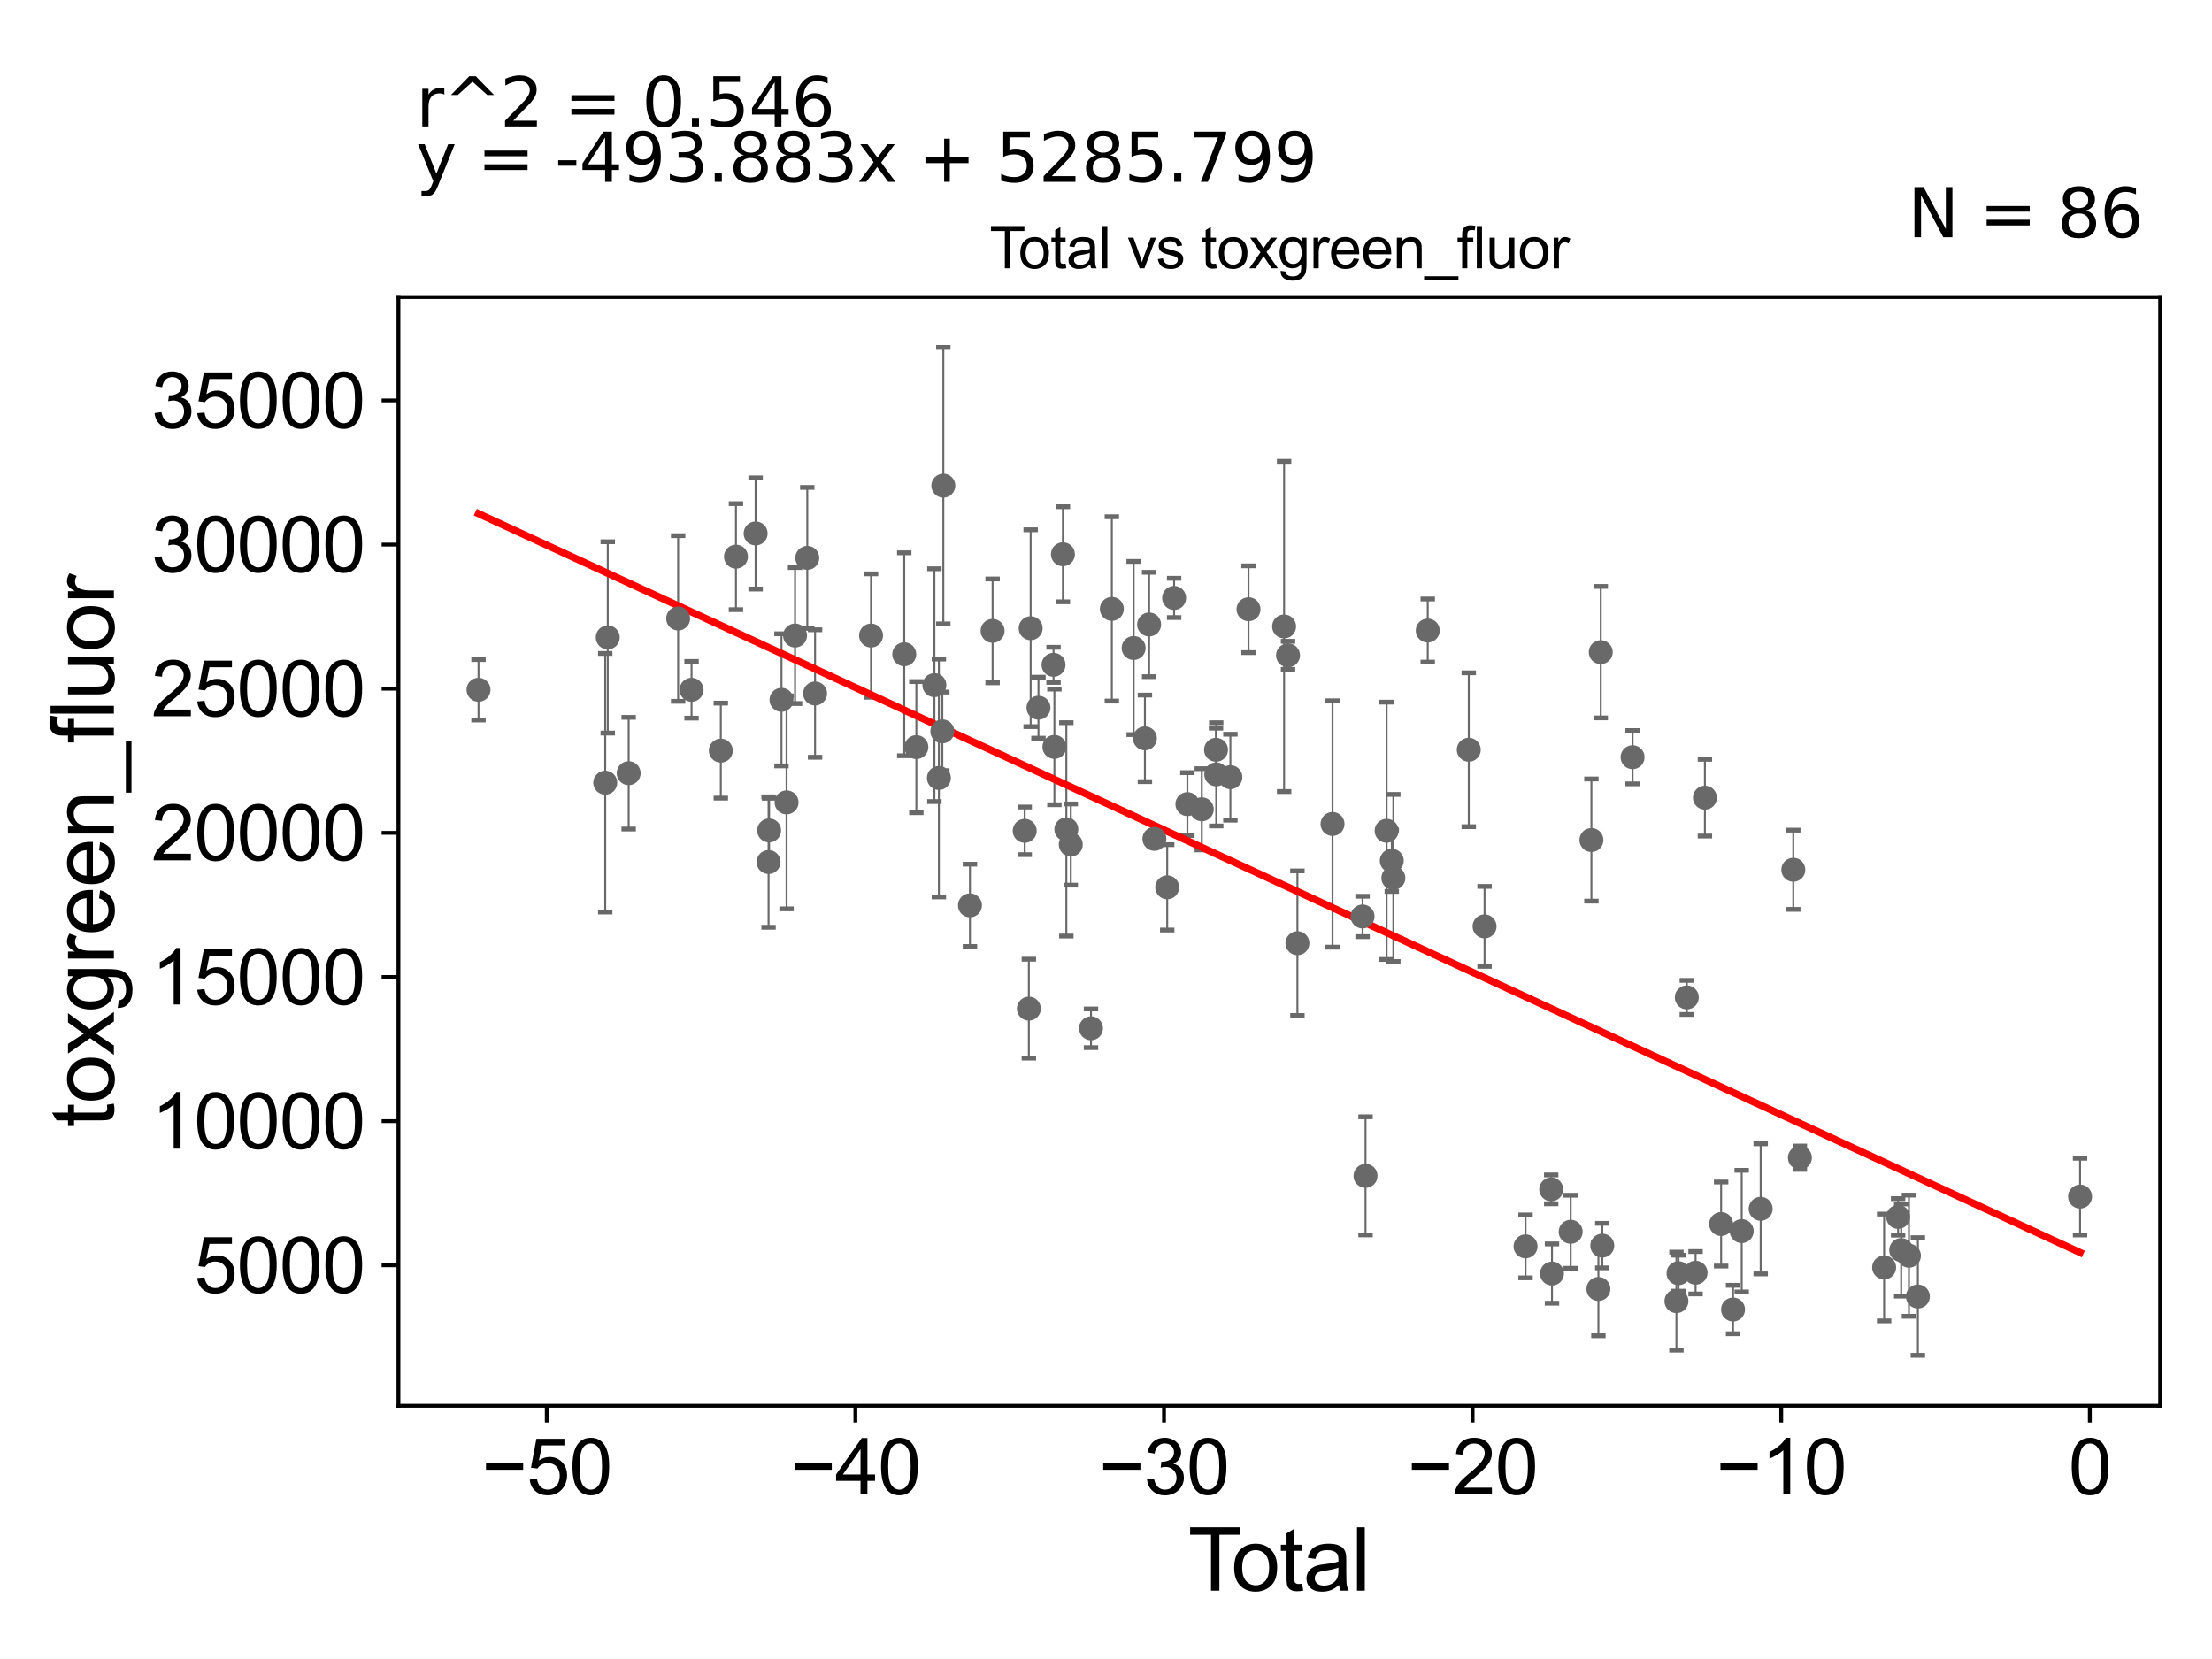 <?xml version="1.0" encoding="utf-8" standalone="no"?>
<!DOCTYPE svg PUBLIC "-//W3C//DTD SVG 1.1//EN"
  "http://www.w3.org/Graphics/SVG/1.1/DTD/svg11.dtd">
<svg xmlns:xlink="http://www.w3.org/1999/xlink" width="460.8pt" height="345.6pt" viewBox="0 0 460.8 345.6" xmlns="http://www.w3.org/2000/svg" version="1.1">
 <defs>
  <style type="text/css">*{stroke-linejoin: round; stroke-linecap: butt}</style>
 </defs>
 <g id="figure_1">
  <g id="patch_1">
   <path d="M 0 345.6 
L 460.8 345.6 
L 460.8 0 
L 0 0 
z
" style="fill: #ffffff"/>
  </g>
  <g id="axes_1">
   <g id="patch_2">
    <path d="M 83 292.84 
L 450 292.84 
L 450 61.886 
L 83 61.886 
z
" style="fill: #ffffff"/>
   </g>
   <g id="PathCollection_1">
    <defs>
     <path id="m96962783a8" d="M 0 1.118 
C 0.297 1.118 0.581 1 0.791 0.791 
C 1 0.581 1.118 0.297 1.118 0 
C 1.118 -0.297 1 -0.581 0.791 -0.791 
C 0.581 -1 0.297 -1.118 0 -1.118 
C -0.297 -1.118 -0.581 -1 -0.791 -0.791 
C -1 -0.581 -1.118 -0.297 -1.118 0 
C -1.118 0.297 -1 0.581 -0.791 0.791 
C -0.581 1 -0.297 1.118 0 1.118 
z
" style="stroke: #696969"/>
    </defs>
    <g clip-path="url(#pcf257526e0)">
     <use xlink:href="#m96962783a8" x="99.682" y="143.694" style="fill: #696969; stroke: #696969"/>
     <use xlink:href="#m96962783a8" x="323.147" y="247.767" style="fill: #696969; stroke: #696969"/>
     <use xlink:href="#m96962783a8" x="317.799" y="259.646" style="fill: #696969; stroke: #696969"/>
     <use xlink:href="#m96962783a8" x="309.259" y="192.982" style="fill: #696969; stroke: #696969"/>
     <use xlink:href="#m96962783a8" x="305.97" y="156.186" style="fill: #696969; stroke: #696969"/>
     <use xlink:href="#m96962783a8" x="297.424" y="131.353" style="fill: #696969; stroke: #696969"/>
     <use xlink:href="#m96962783a8" x="290.262" y="182.897" style="fill: #696969; stroke: #696969"/>
     <use xlink:href="#m96962783a8" x="289.932" y="179.305" style="fill: #696969; stroke: #696969"/>
     <use xlink:href="#m96962783a8" x="288.855" y="173.069" style="fill: #696969; stroke: #696969"/>
     <use xlink:href="#m96962783a8" x="284.463" y="244.953" style="fill: #696969; stroke: #696969"/>
     <use xlink:href="#m96962783a8" x="283.848" y="190.915" style="fill: #696969; stroke: #696969"/>
     <use xlink:href="#m96962783a8" x="277.588" y="171.647" style="fill: #696969; stroke: #696969"/>
     <use xlink:href="#m96962783a8" x="270.277" y="196.486" style="fill: #696969; stroke: #696969"/>
     <use xlink:href="#m96962783a8" x="268.321" y="136.523" style="fill: #696969; stroke: #696969"/>
     <use xlink:href="#m96962783a8" x="267.501" y="130.5" style="fill: #696969; stroke: #696969"/>
     <use xlink:href="#m96962783a8" x="260.087" y="126.912" style="fill: #696969; stroke: #696969"/>
     <use xlink:href="#m96962783a8" x="256.313" y="161.904" style="fill: #696969; stroke: #696969"/>
     <use xlink:href="#m96962783a8" x="253.361" y="161.314" style="fill: #696969; stroke: #696969"/>
     <use xlink:href="#m96962783a8" x="323.307" y="265.307" style="fill: #696969; stroke: #696969"/>
     <use xlink:href="#m96962783a8" x="327.198" y="256.603" style="fill: #696969; stroke: #696969"/>
     <use xlink:href="#m96962783a8" x="331.521" y="174.995" style="fill: #696969; stroke: #696969"/>
     <use xlink:href="#m96962783a8" x="332.977" y="268.518" style="fill: #696969; stroke: #696969"/>
     <use xlink:href="#m96962783a8" x="397.671" y="261.592" style="fill: #696969; stroke: #696969"/>
     <use xlink:href="#m96962783a8" x="396.057" y="260.413" style="fill: #696969; stroke: #696969"/>
     <use xlink:href="#m96962783a8" x="395.411" y="253.504" style="fill: #696969; stroke: #696969"/>
     <use xlink:href="#m96962783a8" x="392.499" y="264.041" style="fill: #696969; stroke: #696969"/>
     <use xlink:href="#m96962783a8" x="374.95" y="241.168" style="fill: #696969; stroke: #696969"/>
     <use xlink:href="#m96962783a8" x="373.58" y="181.185" style="fill: #696969; stroke: #696969"/>
     <use xlink:href="#m96962783a8" x="366.78" y="251.82" style="fill: #696969; stroke: #696969"/>
     <use xlink:href="#m96962783a8" x="362.83" y="256.465" style="fill: #696969; stroke: #696969"/>
     <use xlink:href="#m96962783a8" x="253.318" y="156.197" style="fill: #696969; stroke: #696969"/>
     <use xlink:href="#m96962783a8" x="361.026" y="272.799" style="fill: #696969; stroke: #696969"/>
     <use xlink:href="#m96962783a8" x="355.164" y="166.17" style="fill: #696969; stroke: #696969"/>
     <use xlink:href="#m96962783a8" x="353.221" y="265.135" style="fill: #696969; stroke: #696969"/>
     <use xlink:href="#m96962783a8" x="351.393" y="207.777" style="fill: #696969; stroke: #696969"/>
     <use xlink:href="#m96962783a8" x="349.662" y="265.234" style="fill: #696969; stroke: #696969"/>
     <use xlink:href="#m96962783a8" x="349.232" y="271.057" style="fill: #696969; stroke: #696969"/>
     <use xlink:href="#m96962783a8" x="340.096" y="157.742" style="fill: #696969; stroke: #696969"/>
     <use xlink:href="#m96962783a8" x="333.785" y="259.488" style="fill: #696969; stroke: #696969"/>
     <use xlink:href="#m96962783a8" x="333.467" y="135.858" style="fill: #696969; stroke: #696969"/>
     <use xlink:href="#m96962783a8" x="358.541" y="254.988" style="fill: #696969; stroke: #696969"/>
     <use xlink:href="#m96962783a8" x="250.354" y="168.59" style="fill: #696969; stroke: #696969"/>
     <use xlink:href="#m96962783a8" x="247.355" y="167.514" style="fill: #696969; stroke: #696969"/>
     <use xlink:href="#m96962783a8" x="244.59" y="124.563" style="fill: #696969; stroke: #696969"/>
     <use xlink:href="#m96962783a8" x="190.891" y="155.64" style="fill: #696969; stroke: #696969"/>
     <use xlink:href="#m96962783a8" x="188.372" y="136.298" style="fill: #696969; stroke: #696969"/>
     <use xlink:href="#m96962783a8" x="181.454" y="132.396" style="fill: #696969; stroke: #696969"/>
     <use xlink:href="#m96962783a8" x="169.794" y="144.471" style="fill: #696969; stroke: #696969"/>
     <use xlink:href="#m96962783a8" x="168.168" y="116.219" style="fill: #696969; stroke: #696969"/>
     <use xlink:href="#m96962783a8" x="165.625" y="132.39" style="fill: #696969; stroke: #696969"/>
     <use xlink:href="#m96962783a8" x="163.857" y="167.15" style="fill: #696969; stroke: #696969"/>
     <use xlink:href="#m96962783a8" x="162.797" y="145.786" style="fill: #696969; stroke: #696969"/>
     <use xlink:href="#m96962783a8" x="194.649" y="142.735" style="fill: #696969; stroke: #696969"/>
     <use xlink:href="#m96962783a8" x="160.222" y="172.998" style="fill: #696969; stroke: #696969"/>
     <use xlink:href="#m96962783a8" x="157.409" y="111.126" style="fill: #696969; stroke: #696969"/>
     <use xlink:href="#m96962783a8" x="153.314" y="115.96" style="fill: #696969; stroke: #696969"/>
     <use xlink:href="#m96962783a8" x="150.159" y="156.37" style="fill: #696969; stroke: #696969"/>
     <use xlink:href="#m96962783a8" x="144.063" y="143.695" style="fill: #696969; stroke: #696969"/>
     <use xlink:href="#m96962783a8" x="141.269" y="128.845" style="fill: #696969; stroke: #696969"/>
     <use xlink:href="#m96962783a8" x="130.961" y="161.069" style="fill: #696969; stroke: #696969"/>
     <use xlink:href="#m96962783a8" x="126.605" y="132.787" style="fill: #696969; stroke: #696969"/>
     <use xlink:href="#m96962783a8" x="126.081" y="163.05" style="fill: #696969; stroke: #696969"/>
     <use xlink:href="#m96962783a8" x="160.103" y="179.58" style="fill: #696969; stroke: #696969"/>
     <use xlink:href="#m96962783a8" x="399.53" y="270.09" style="fill: #696969; stroke: #696969"/>
     <use xlink:href="#m96962783a8" x="195.586" y="162.071" style="fill: #696969; stroke: #696969"/>
     <use xlink:href="#m96962783a8" x="196.512" y="101.175" style="fill: #696969; stroke: #696969"/>
     <use xlink:href="#m96962783a8" x="243.151" y="184.846" style="fill: #696969; stroke: #696969"/>
     <use xlink:href="#m96962783a8" x="240.482" y="174.752" style="fill: #696969; stroke: #696969"/>
     <use xlink:href="#m96962783a8" x="239.381" y="130.092" style="fill: #696969; stroke: #696969"/>
     <use xlink:href="#m96962783a8" x="238.505" y="153.814" style="fill: #696969; stroke: #696969"/>
     <use xlink:href="#m96962783a8" x="236.157" y="134.99" style="fill: #696969; stroke: #696969"/>
     <use xlink:href="#m96962783a8" x="231.618" y="126.842" style="fill: #696969; stroke: #696969"/>
     <use xlink:href="#m96962783a8" x="227.273" y="214.212" style="fill: #696969; stroke: #696969"/>
     <use xlink:href="#m96962783a8" x="223.062" y="175.931" style="fill: #696969; stroke: #696969"/>
     <use xlink:href="#m96962783a8" x="196.303" y="152.357" style="fill: #696969; stroke: #696969"/>
     <use xlink:href="#m96962783a8" x="222.139" y="172.771" style="fill: #696969; stroke: #696969"/>
     <use xlink:href="#m96962783a8" x="219.653" y="155.596" style="fill: #696969; stroke: #696969"/>
     <use xlink:href="#m96962783a8" x="219.468" y="138.496" style="fill: #696969; stroke: #696969"/>
     <use xlink:href="#m96962783a8" x="216.331" y="147.428" style="fill: #696969; stroke: #696969"/>
     <use xlink:href="#m96962783a8" x="214.704" y="130.869" style="fill: #696969; stroke: #696969"/>
     <use xlink:href="#m96962783a8" x="214.33" y="210.115" style="fill: #696969; stroke: #696969"/>
     <use xlink:href="#m96962783a8" x="213.463" y="173.078" style="fill: #696969; stroke: #696969"/>
     <use xlink:href="#m96962783a8" x="206.777" y="131.421" style="fill: #696969; stroke: #696969"/>
     <use xlink:href="#m96962783a8" x="202.058" y="188.601" style="fill: #696969; stroke: #696969"/>
     <use xlink:href="#m96962783a8" x="221.426" y="115.464" style="fill: #696969; stroke: #696969"/>
     <use xlink:href="#m96962783a8" x="433.318" y="249.274" style="fill: #696969; stroke: #696969"/>
    </g>
   </g>
   <g id="matplotlib.axis_1">
    <g id="xtick_1">
     <g id="line2d_1">
      <defs>
       <path id="ma01769a5f9" d="M 0 0 
L 0 3.5 
" style="stroke: #000000; stroke-width: 0.8"/>
      </defs>
      <g>
       <use xlink:href="#ma01769a5f9" x="113.9" y="292.84" style="stroke: #000000; stroke-width: 0.8"/>
      </g>
     </g>
     <g id="text_1">
      <!-- −50 -->
      <g transform="translate(100.33 311.293)scale(0.16 -0.16)">
       <defs>
        <path id="ArialMT-2212" d="M 3381 1997 
L 356 1997 
L 356 2522 
L 3381 2522 
L 3381 1997 
z
" transform="scale(0.016)"/>
        <path id="ArialMT-35" d="M 266 1200 
L 856 1250 
Q 922 819 1161 601 
Q 1400 384 1738 384 
Q 2144 384 2425 690 
Q 2706 997 2706 1503 
Q 2706 1984 2436 2262 
Q 2166 2541 1728 2541 
Q 1456 2541 1237 2417 
Q 1019 2294 894 2097 
L 366 2166 
L 809 4519 
L 3088 4519 
L 3088 3981 
L 1259 3981 
L 1013 2750 
Q 1425 3038 1878 3038 
Q 2478 3038 2890 2622 
Q 3303 2206 3303 1553 
Q 3303 931 2941 478 
Q 2500 -78 1738 -78 
Q 1113 -78 717 272 
Q 322 622 266 1200 
z
" transform="scale(0.016)"/>
        <path id="ArialMT-30" d="M 266 2259 
Q 266 3072 433 3567 
Q 600 4063 929 4331 
Q 1259 4600 1759 4600 
Q 2128 4600 2406 4451 
Q 2684 4303 2865 4023 
Q 3047 3744 3150 3342 
Q 3253 2941 3253 2259 
Q 3253 1453 3087 958 
Q 2922 463 2592 192 
Q 2263 -78 1759 -78 
Q 1097 -78 719 397 
Q 266 969 266 2259 
z
M 844 2259 
Q 844 1131 1108 757 
Q 1372 384 1759 384 
Q 2147 384 2411 759 
Q 2675 1134 2675 2259 
Q 2675 3391 2411 3762 
Q 2147 4134 1753 4134 
Q 1366 4134 1134 3806 
Q 844 3388 844 2259 
z
" transform="scale(0.016)"/>
       </defs>
       <use xlink:href="#ArialMT-2212"/>
       <use xlink:href="#ArialMT-35" x="58.398"/>
       <use xlink:href="#ArialMT-30" x="114.014"/>
      </g>
     </g>
    </g>
    <g id="xtick_2">
     <g id="line2d_2">
      <g>
       <use xlink:href="#ma01769a5f9" x="178.19" y="292.84" style="stroke: #000000; stroke-width: 0.8"/>
      </g>
     </g>
     <g id="text_2">
      <!-- −40 -->
      <g transform="translate(164.62 311.293)scale(0.16 -0.16)">
       <defs>
        <path id="ArialMT-34" d="M 2069 0 
L 2069 1097 
L 81 1097 
L 81 1613 
L 2172 4581 
L 2631 4581 
L 2631 1613 
L 3250 1613 
L 3250 1097 
L 2631 1097 
L 2631 0 
L 2069 0 
z
M 2069 1613 
L 2069 3678 
L 634 1613 
L 2069 1613 
z
" transform="scale(0.016)"/>
       </defs>
       <use xlink:href="#ArialMT-2212"/>
       <use xlink:href="#ArialMT-34" x="58.398"/>
       <use xlink:href="#ArialMT-30" x="114.014"/>
      </g>
     </g>
    </g>
    <g id="xtick_3">
     <g id="line2d_3">
      <g>
       <use xlink:href="#ma01769a5f9" x="242.48" y="292.84" style="stroke: #000000; stroke-width: 0.8"/>
      </g>
     </g>
     <g id="text_3">
      <!-- −30 -->
      <g transform="translate(228.91 311.293)scale(0.16 -0.16)">
       <defs>
        <path id="ArialMT-33" d="M 269 1209 
L 831 1284 
Q 928 806 1161 595 
Q 1394 384 1728 384 
Q 2125 384 2398 659 
Q 2672 934 2672 1341 
Q 2672 1728 2419 1979 
Q 2166 2231 1775 2231 
Q 1616 2231 1378 2169 
L 1441 2663 
Q 1497 2656 1531 2656 
Q 1891 2656 2178 2843 
Q 2466 3031 2466 3422 
Q 2466 3731 2256 3934 
Q 2047 4138 1716 4138 
Q 1388 4138 1169 3931 
Q 950 3725 888 3313 
L 325 3413 
Q 428 3978 793 4289 
Q 1159 4600 1703 4600 
Q 2078 4600 2393 4439 
Q 2709 4278 2876 4000 
Q 3044 3722 3044 3409 
Q 3044 3113 2884 2869 
Q 2725 2625 2413 2481 
Q 2819 2388 3044 2092 
Q 3269 1797 3269 1353 
Q 3269 753 2831 336 
Q 2394 -81 1725 -81 
Q 1122 -81 723 278 
Q 325 638 269 1209 
z
" transform="scale(0.016)"/>
       </defs>
       <use xlink:href="#ArialMT-2212"/>
       <use xlink:href="#ArialMT-33" x="58.398"/>
       <use xlink:href="#ArialMT-30" x="114.014"/>
      </g>
     </g>
    </g>
    <g id="xtick_4">
     <g id="line2d_4">
      <g>
       <use xlink:href="#ma01769a5f9" x="306.77" y="292.84" style="stroke: #000000; stroke-width: 0.8"/>
      </g>
     </g>
     <g id="text_4">
      <!-- −20 -->
      <g transform="translate(293.2 311.293)scale(0.16 -0.16)">
       <defs>
        <path id="ArialMT-32" d="M 3222 541 
L 3222 0 
L 194 0 
Q 188 203 259 391 
Q 375 700 629 1000 
Q 884 1300 1366 1694 
Q 2113 2306 2375 2664 
Q 2638 3022 2638 3341 
Q 2638 3675 2398 3904 
Q 2159 4134 1775 4134 
Q 1369 4134 1125 3890 
Q 881 3647 878 3216 
L 300 3275 
Q 359 3922 746 4261 
Q 1134 4600 1788 4600 
Q 2447 4600 2831 4234 
Q 3216 3869 3216 3328 
Q 3216 3053 3103 2787 
Q 2991 2522 2730 2228 
Q 2469 1934 1863 1422 
Q 1356 997 1212 845 
Q 1069 694 975 541 
L 3222 541 
z
" transform="scale(0.016)"/>
       </defs>
       <use xlink:href="#ArialMT-2212"/>
       <use xlink:href="#ArialMT-32" x="58.398"/>
       <use xlink:href="#ArialMT-30" x="114.014"/>
      </g>
     </g>
    </g>
    <g id="xtick_5">
     <g id="line2d_5">
      <g>
       <use xlink:href="#ma01769a5f9" x="371.06" y="292.84" style="stroke: #000000; stroke-width: 0.8"/>
      </g>
     </g>
     <g id="text_5">
      <!-- −10 -->
      <g transform="translate(357.49 311.293)scale(0.16 -0.16)">
       <defs>
        <path id="ArialMT-31" d="M 2384 0 
L 1822 0 
L 1822 3584 
Q 1619 3391 1289 3197 
Q 959 3003 697 2906 
L 697 3450 
Q 1169 3672 1522 3987 
Q 1875 4303 2022 4600 
L 2384 4600 
L 2384 0 
z
" transform="scale(0.016)"/>
       </defs>
       <use xlink:href="#ArialMT-2212"/>
       <use xlink:href="#ArialMT-31" x="58.398"/>
       <use xlink:href="#ArialMT-30" x="114.014"/>
      </g>
     </g>
    </g>
    <g id="xtick_6">
     <g id="line2d_6">
      <g>
       <use xlink:href="#ma01769a5f9" x="435.35" y="292.84" style="stroke: #000000; stroke-width: 0.8"/>
      </g>
     </g>
     <g id="text_6">
      <!-- 0 -->
      <g transform="translate(430.901 311.293)scale(0.16 -0.16)">
       <use xlink:href="#ArialMT-30"/>
      </g>
     </g>
    </g>
    <g id="text_7">
     <!-- Total -->
     <g transform="translate(247.495 331.357)scale(0.18 -0.18)">
      <defs>
       <path id="ArialMT-54" d="M 1659 0 
L 1659 4041 
L 150 4041 
L 150 4581 
L 3781 4581 
L 3781 4041 
L 2266 4041 
L 2266 0 
L 1659 0 
z
" transform="scale(0.016)"/>
       <path id="ArialMT-6f" d="M 213 1659 
Q 213 2581 725 3025 
Q 1153 3394 1769 3394 
Q 2453 3394 2887 2945 
Q 3322 2497 3322 1706 
Q 3322 1066 3130 698 
Q 2938 331 2570 128 
Q 2203 -75 1769 -75 
Q 1072 -75 642 372 
Q 213 819 213 1659 
z
M 791 1659 
Q 791 1022 1069 705 
Q 1347 388 1769 388 
Q 2188 388 2466 706 
Q 2744 1025 2744 1678 
Q 2744 2294 2464 2611 
Q 2184 2928 1769 2928 
Q 1347 2928 1069 2612 
Q 791 2297 791 1659 
z
" transform="scale(0.016)"/>
       <path id="ArialMT-74" d="M 1650 503 
L 1731 6 
Q 1494 -44 1306 -44 
Q 1000 -44 831 53 
Q 663 150 594 308 
Q 525 466 525 972 
L 525 2881 
L 113 2881 
L 113 3319 
L 525 3319 
L 525 4141 
L 1084 4478 
L 1084 3319 
L 1650 3319 
L 1650 2881 
L 1084 2881 
L 1084 941 
Q 1084 700 1114 631 
Q 1144 563 1211 522 
Q 1278 481 1403 481 
Q 1497 481 1650 503 
z
" transform="scale(0.016)"/>
       <path id="ArialMT-61" d="M 2588 409 
Q 2275 144 1986 34 
Q 1697 -75 1366 -75 
Q 819 -75 525 192 
Q 231 459 231 875 
Q 231 1119 342 1320 
Q 453 1522 633 1644 
Q 813 1766 1038 1828 
Q 1203 1872 1538 1913 
Q 2219 1994 2541 2106 
Q 2544 2222 2544 2253 
Q 2544 2597 2384 2738 
Q 2169 2928 1744 2928 
Q 1347 2928 1158 2789 
Q 969 2650 878 2297 
L 328 2372 
Q 403 2725 575 2942 
Q 747 3159 1072 3276 
Q 1397 3394 1825 3394 
Q 2250 3394 2515 3294 
Q 2781 3194 2906 3042 
Q 3031 2891 3081 2659 
Q 3109 2516 3109 2141 
L 3109 1391 
Q 3109 606 3145 398 
Q 3181 191 3288 0 
L 2700 0 
Q 2613 175 2588 409 
z
M 2541 1666 
Q 2234 1541 1622 1453 
Q 1275 1403 1131 1340 
Q 988 1278 909 1158 
Q 831 1038 831 891 
Q 831 666 1001 516 
Q 1172 366 1500 366 
Q 1825 366 2078 508 
Q 2331 650 2450 897 
Q 2541 1088 2541 1459 
L 2541 1666 
z
" transform="scale(0.016)"/>
       <path id="ArialMT-6c" d="M 409 0 
L 409 4581 
L 972 4581 
L 972 0 
L 409 0 
z
" transform="scale(0.016)"/>
      </defs>
      <use xlink:href="#ArialMT-54"/>
      <use xlink:href="#ArialMT-6f" x="49.959"/>
      <use xlink:href="#ArialMT-74" x="105.574"/>
      <use xlink:href="#ArialMT-61" x="133.357"/>
      <use xlink:href="#ArialMT-6c" x="188.973"/>
     </g>
    </g>
   </g>
   <g id="matplotlib.axis_2">
    <g id="ytick_1">
     <g id="line2d_7">
      <defs>
       <path id="m606a23634a" d="M 0 0 
L -3.5 0 
" style="stroke: #000000; stroke-width: 0.8"/>
      </defs>
      <g>
       <use xlink:href="#m606a23634a" x="83" y="263.582" style="stroke: #000000; stroke-width: 0.8"/>
      </g>
     </g>
     <g id="text_8">
      <!-- 5000 -->
      <g transform="translate(40.41 269.309)scale(0.16 -0.16)">
       <use xlink:href="#ArialMT-35"/>
       <use xlink:href="#ArialMT-30" x="55.615"/>
       <use xlink:href="#ArialMT-30" x="111.23"/>
       <use xlink:href="#ArialMT-30" x="166.846"/>
      </g>
     </g>
    </g>
    <g id="ytick_2">
     <g id="line2d_8">
      <g>
       <use xlink:href="#m606a23634a" x="83" y="233.555" style="stroke: #000000; stroke-width: 0.8"/>
      </g>
     </g>
     <g id="text_9">
      <!-- 10000 -->
      <g transform="translate(31.512 239.281)scale(0.16 -0.16)">
       <use xlink:href="#ArialMT-31"/>
       <use xlink:href="#ArialMT-30" x="55.615"/>
       <use xlink:href="#ArialMT-30" x="111.23"/>
       <use xlink:href="#ArialMT-30" x="166.846"/>
       <use xlink:href="#ArialMT-30" x="222.461"/>
      </g>
     </g>
    </g>
    <g id="ytick_3">
     <g id="line2d_9">
      <g>
       <use xlink:href="#m606a23634a" x="83" y="203.527" style="stroke: #000000; stroke-width: 0.8"/>
      </g>
     </g>
     <g id="text_10">
      <!-- 15000 -->
      <g transform="translate(31.512 209.253)scale(0.16 -0.16)">
       <use xlink:href="#ArialMT-31"/>
       <use xlink:href="#ArialMT-35" x="55.615"/>
       <use xlink:href="#ArialMT-30" x="111.23"/>
       <use xlink:href="#ArialMT-30" x="166.846"/>
       <use xlink:href="#ArialMT-30" x="222.461"/>
      </g>
     </g>
    </g>
    <g id="ytick_4">
     <g id="line2d_10">
      <g>
       <use xlink:href="#m606a23634a" x="83" y="173.499" style="stroke: #000000; stroke-width: 0.8"/>
      </g>
     </g>
     <g id="text_11">
      <!-- 20000 -->
      <g transform="translate(31.512 179.226)scale(0.16 -0.16)">
       <use xlink:href="#ArialMT-32"/>
       <use xlink:href="#ArialMT-30" x="55.615"/>
       <use xlink:href="#ArialMT-30" x="111.23"/>
       <use xlink:href="#ArialMT-30" x="166.846"/>
       <use xlink:href="#ArialMT-30" x="222.461"/>
      </g>
     </g>
    </g>
    <g id="ytick_5">
     <g id="line2d_11">
      <g>
       <use xlink:href="#m606a23634a" x="83" y="143.472" style="stroke: #000000; stroke-width: 0.8"/>
      </g>
     </g>
     <g id="text_12">
      <!-- 25000 -->
      <g transform="translate(31.512 149.198)scale(0.16 -0.16)">
       <use xlink:href="#ArialMT-32"/>
       <use xlink:href="#ArialMT-35" x="55.615"/>
       <use xlink:href="#ArialMT-30" x="111.23"/>
       <use xlink:href="#ArialMT-30" x="166.846"/>
       <use xlink:href="#ArialMT-30" x="222.461"/>
      </g>
     </g>
    </g>
    <g id="ytick_6">
     <g id="line2d_12">
      <g>
       <use xlink:href="#m606a23634a" x="83" y="113.444" style="stroke: #000000; stroke-width: 0.8"/>
      </g>
     </g>
     <g id="text_13">
      <!-- 30000 -->
      <g transform="translate(31.512 119.17)scale(0.16 -0.16)">
       <use xlink:href="#ArialMT-33"/>
       <use xlink:href="#ArialMT-30" x="55.615"/>
       <use xlink:href="#ArialMT-30" x="111.23"/>
       <use xlink:href="#ArialMT-30" x="166.846"/>
       <use xlink:href="#ArialMT-30" x="222.461"/>
      </g>
     </g>
    </g>
    <g id="ytick_7">
     <g id="line2d_13">
      <g>
       <use xlink:href="#m606a23634a" x="83" y="83.416" style="stroke: #000000; stroke-width: 0.8"/>
      </g>
     </g>
     <g id="text_14">
      <!-- 35000 -->
      <g transform="translate(31.512 89.143)scale(0.16 -0.16)">
       <use xlink:href="#ArialMT-33"/>
       <use xlink:href="#ArialMT-35" x="55.615"/>
       <use xlink:href="#ArialMT-30" x="111.23"/>
       <use xlink:href="#ArialMT-30" x="166.846"/>
       <use xlink:href="#ArialMT-30" x="222.461"/>
      </g>
     </g>
    </g>
    <g id="text_15">
     <!-- toxgreen_fluor -->
     <g transform="translate(23.724 234.895)rotate(-90)scale(0.18 -0.18)">
      <defs>
       <path id="ArialMT-78" d="M 47 0 
L 1259 1725 
L 138 3319 
L 841 3319 
L 1350 2541 
Q 1494 2319 1581 2169 
Q 1719 2375 1834 2534 
L 2394 3319 
L 3066 3319 
L 1919 1756 
L 3153 0 
L 2463 0 
L 1781 1031 
L 1600 1309 
L 728 0 
L 47 0 
z
" transform="scale(0.016)"/>
       <path id="ArialMT-67" d="M 319 -275 
L 866 -356 
Q 900 -609 1056 -725 
Q 1266 -881 1628 -881 
Q 2019 -881 2231 -725 
Q 2444 -569 2519 -288 
Q 2563 -116 2559 434 
Q 2191 0 1641 0 
Q 956 0 581 494 
Q 206 988 206 1678 
Q 206 2153 378 2554 
Q 550 2956 876 3175 
Q 1203 3394 1644 3394 
Q 2231 3394 2613 2919 
L 2613 3319 
L 3131 3319 
L 3131 450 
Q 3131 -325 2973 -648 
Q 2816 -972 2473 -1159 
Q 2131 -1347 1631 -1347 
Q 1038 -1347 672 -1080 
Q 306 -813 319 -275 
z
M 784 1719 
Q 784 1066 1043 766 
Q 1303 466 1694 466 
Q 2081 466 2343 764 
Q 2606 1063 2606 1700 
Q 2606 2309 2336 2618 
Q 2066 2928 1684 2928 
Q 1309 2928 1046 2623 
Q 784 2319 784 1719 
z
" transform="scale(0.016)"/>
       <path id="ArialMT-72" d="M 416 0 
L 416 3319 
L 922 3319 
L 922 2816 
Q 1116 3169 1280 3281 
Q 1444 3394 1641 3394 
Q 1925 3394 2219 3213 
L 2025 2691 
Q 1819 2813 1613 2813 
Q 1428 2813 1281 2702 
Q 1134 2591 1072 2394 
Q 978 2094 978 1738 
L 978 0 
L 416 0 
z
" transform="scale(0.016)"/>
       <path id="ArialMT-65" d="M 2694 1069 
L 3275 997 
Q 3138 488 2766 206 
Q 2394 -75 1816 -75 
Q 1088 -75 661 373 
Q 234 822 234 1631 
Q 234 2469 665 2931 
Q 1097 3394 1784 3394 
Q 2450 3394 2872 2941 
Q 3294 2488 3294 1666 
Q 3294 1616 3291 1516 
L 816 1516 
Q 847 969 1125 678 
Q 1403 388 1819 388 
Q 2128 388 2347 550 
Q 2566 713 2694 1069 
z
M 847 1978 
L 2700 1978 
Q 2663 2397 2488 2606 
Q 2219 2931 1791 2931 
Q 1403 2931 1139 2672 
Q 875 2413 847 1978 
z
" transform="scale(0.016)"/>
       <path id="ArialMT-6e" d="M 422 0 
L 422 3319 
L 928 3319 
L 928 2847 
Q 1294 3394 1984 3394 
Q 2284 3394 2536 3286 
Q 2788 3178 2913 3003 
Q 3038 2828 3088 2588 
Q 3119 2431 3119 2041 
L 3119 0 
L 2556 0 
L 2556 2019 
Q 2556 2363 2490 2533 
Q 2425 2703 2258 2804 
Q 2091 2906 1866 2906 
Q 1506 2906 1245 2678 
Q 984 2450 984 1813 
L 984 0 
L 422 0 
z
" transform="scale(0.016)"/>
       <path id="ArialMT-5f" d="M -97 -1272 
L -97 -866 
L 3631 -866 
L 3631 -1272 
L -97 -1272 
z
" transform="scale(0.016)"/>
       <path id="ArialMT-66" d="M 556 0 
L 556 2881 
L 59 2881 
L 59 3319 
L 556 3319 
L 556 3672 
Q 556 4006 616 4169 
Q 697 4388 901 4523 
Q 1106 4659 1475 4659 
Q 1713 4659 2000 4603 
L 1916 4113 
Q 1741 4144 1584 4144 
Q 1328 4144 1222 4034 
Q 1116 3925 1116 3625 
L 1116 3319 
L 1763 3319 
L 1763 2881 
L 1116 2881 
L 1116 0 
L 556 0 
z
" transform="scale(0.016)"/>
       <path id="ArialMT-75" d="M 2597 0 
L 2597 488 
Q 2209 -75 1544 -75 
Q 1250 -75 995 37 
Q 741 150 617 320 
Q 494 491 444 738 
Q 409 903 409 1263 
L 409 3319 
L 972 3319 
L 972 1478 
Q 972 1038 1006 884 
Q 1059 663 1231 536 
Q 1403 409 1656 409 
Q 1909 409 2131 539 
Q 2353 669 2445 892 
Q 2538 1116 2538 1541 
L 2538 3319 
L 3100 3319 
L 3100 0 
L 2597 0 
z
" transform="scale(0.016)"/>
      </defs>
      <use xlink:href="#ArialMT-74"/>
      <use xlink:href="#ArialMT-6f" x="27.783"/>
      <use xlink:href="#ArialMT-78" x="83.398"/>
      <use xlink:href="#ArialMT-67" x="133.398"/>
      <use xlink:href="#ArialMT-72" x="189.014"/>
      <use xlink:href="#ArialMT-65" x="222.314"/>
      <use xlink:href="#ArialMT-65" x="277.93"/>
      <use xlink:href="#ArialMT-6e" x="333.545"/>
      <use xlink:href="#ArialMT-5f" x="389.16"/>
      <use xlink:href="#ArialMT-66" x="444.775"/>
      <use xlink:href="#ArialMT-6c" x="472.559"/>
      <use xlink:href="#ArialMT-75" x="494.775"/>
      <use xlink:href="#ArialMT-6f" x="550.391"/>
      <use xlink:href="#ArialMT-72" x="606.006"/>
     </g>
    </g>
   </g>
   <g id="LineCollection_1">
    <path d="M 99.682 149.99 
L 99.682 137.398 
" clip-path="url(#pcf257526e0)" style="fill: none; stroke: #696969; stroke-width: 0.4"/>
    <path d="M 323.147 250.774 
L 323.147 244.759 
" clip-path="url(#pcf257526e0)" style="fill: none; stroke: #696969; stroke-width: 0.4"/>
    <path d="M 317.799 266.198 
L 317.799 253.094 
" clip-path="url(#pcf257526e0)" style="fill: none; stroke: #696969; stroke-width: 0.4"/>
    <path d="M 309.259 201.31 
L 309.259 184.655 
" clip-path="url(#pcf257526e0)" style="fill: none; stroke: #696969; stroke-width: 0.4"/>
    <path d="M 305.97 172.207 
L 305.97 140.165 
" clip-path="url(#pcf257526e0)" style="fill: none; stroke: #696969; stroke-width: 0.4"/>
    <path d="M 297.424 137.929 
L 297.424 124.776 
" clip-path="url(#pcf257526e0)" style="fill: none; stroke: #696969; stroke-width: 0.4"/>
    <path d="M 290.262 200.298 
L 290.262 165.496 
" clip-path="url(#pcf257526e0)" style="fill: none; stroke: #696969; stroke-width: 0.4"/>
    <path d="M 289.932 185.704 
L 289.932 172.905 
" clip-path="url(#pcf257526e0)" style="fill: none; stroke: #696969; stroke-width: 0.4"/>
    <path d="M 288.855 199.87 
L 288.855 146.268 
" clip-path="url(#pcf257526e0)" style="fill: none; stroke: #696969; stroke-width: 0.4"/>
    <path d="M 284.463 257.258 
L 284.463 232.648 
" clip-path="url(#pcf257526e0)" style="fill: none; stroke: #696969; stroke-width: 0.4"/>
    <path d="M 283.848 195.122 
L 283.848 186.708 
" clip-path="url(#pcf257526e0)" style="fill: none; stroke: #696969; stroke-width: 0.4"/>
    <path d="M 277.588 197.307 
L 277.588 145.986 
" clip-path="url(#pcf257526e0)" style="fill: none; stroke: #696969; stroke-width: 0.4"/>
    <path d="M 270.277 211.544 
L 270.277 181.428 
" clip-path="url(#pcf257526e0)" style="fill: none; stroke: #696969; stroke-width: 0.4"/>
    <path d="M 268.321 139.451 
L 268.321 133.594 
" clip-path="url(#pcf257526e0)" style="fill: none; stroke: #696969; stroke-width: 0.4"/>
    <path d="M 267.501 164.894 
L 267.501 96.105 
" clip-path="url(#pcf257526e0)" style="fill: none; stroke: #696969; stroke-width: 0.4"/>
    <path d="M 260.087 135.952 
L 260.087 117.872 
" clip-path="url(#pcf257526e0)" style="fill: none; stroke: #696969; stroke-width: 0.4"/>
    <path d="M 256.313 170.851 
L 256.313 152.958 
" clip-path="url(#pcf257526e0)" style="fill: none; stroke: #696969; stroke-width: 0.4"/>
    <path d="M 253.361 172.065 
L 253.361 150.563 
" clip-path="url(#pcf257526e0)" style="fill: none; stroke: #696969; stroke-width: 0.4"/>
    <path d="M 323.307 271.485 
L 323.307 259.128 
" clip-path="url(#pcf257526e0)" style="fill: none; stroke: #696969; stroke-width: 0.4"/>
    <path d="M 327.198 264.207 
L 327.198 249 
" clip-path="url(#pcf257526e0)" style="fill: none; stroke: #696969; stroke-width: 0.4"/>
    <path d="M 331.521 187.716 
L 331.521 162.274 
" clip-path="url(#pcf257526e0)" style="fill: none; stroke: #696969; stroke-width: 0.4"/>
    <path d="M 332.977 278.266 
L 332.977 258.77 
" clip-path="url(#pcf257526e0)" style="fill: none; stroke: #696969; stroke-width: 0.4"/>
    <path d="M 397.671 274.214 
L 397.671 248.97 
" clip-path="url(#pcf257526e0)" style="fill: none; stroke: #696969; stroke-width: 0.4"/>
    <path d="M 396.057 270.008 
L 396.057 250.819 
" clip-path="url(#pcf257526e0)" style="fill: none; stroke: #696969; stroke-width: 0.4"/>
    <path d="M 395.411 257.303 
L 395.411 249.704 
" clip-path="url(#pcf257526e0)" style="fill: none; stroke: #696969; stroke-width: 0.4"/>
    <path d="M 392.499 275.168 
L 392.499 252.914 
" clip-path="url(#pcf257526e0)" style="fill: none; stroke: #696969; stroke-width: 0.4"/>
    <path d="M 374.95 243.598 
L 374.95 238.739 
" clip-path="url(#pcf257526e0)" style="fill: none; stroke: #696969; stroke-width: 0.4"/>
    <path d="M 373.58 189.434 
L 373.58 172.936 
" clip-path="url(#pcf257526e0)" style="fill: none; stroke: #696969; stroke-width: 0.4"/>
    <path d="M 366.78 265.376 
L 366.78 238.265 
" clip-path="url(#pcf257526e0)" style="fill: none; stroke: #696969; stroke-width: 0.4"/>
    <path d="M 362.83 269.134 
L 362.83 243.797 
" clip-path="url(#pcf257526e0)" style="fill: none; stroke: #696969; stroke-width: 0.4"/>
    <path d="M 253.318 160.704 
L 253.318 151.691 
" clip-path="url(#pcf257526e0)" style="fill: none; stroke: #696969; stroke-width: 0.4"/>
    <path d="M 361.026 277.842 
L 361.026 267.755 
" clip-path="url(#pcf257526e0)" style="fill: none; stroke: #696969; stroke-width: 0.4"/>
    <path d="M 355.164 174.162 
L 355.164 158.179 
" clip-path="url(#pcf257526e0)" style="fill: none; stroke: #696969; stroke-width: 0.4"/>
    <path d="M 353.221 269.552 
L 353.221 260.718 
" clip-path="url(#pcf257526e0)" style="fill: none; stroke: #696969; stroke-width: 0.4"/>
    <path d="M 351.393 211.323 
L 351.393 204.232 
" clip-path="url(#pcf257526e0)" style="fill: none; stroke: #696969; stroke-width: 0.4"/>
    <path d="M 349.662 268.986 
L 349.662 261.482 
" clip-path="url(#pcf257526e0)" style="fill: none; stroke: #696969; stroke-width: 0.4"/>
    <path d="M 349.232 281.265 
L 349.232 260.849 
" clip-path="url(#pcf257526e0)" style="fill: none; stroke: #696969; stroke-width: 0.4"/>
    <path d="M 340.096 163.289 
L 340.096 152.195 
" clip-path="url(#pcf257526e0)" style="fill: none; stroke: #696969; stroke-width: 0.4"/>
    <path d="M 333.785 264.126 
L 333.785 254.85 
" clip-path="url(#pcf257526e0)" style="fill: none; stroke: #696969; stroke-width: 0.4"/>
    <path d="M 333.467 149.555 
L 333.467 122.161 
" clip-path="url(#pcf257526e0)" style="fill: none; stroke: #696969; stroke-width: 0.4"/>
    <path d="M 358.541 263.743 
L 358.541 246.232 
" clip-path="url(#pcf257526e0)" style="fill: none; stroke: #696969; stroke-width: 0.4"/>
    <path d="M 250.354 177.051 
L 250.354 160.129 
" clip-path="url(#pcf257526e0)" style="fill: none; stroke: #696969; stroke-width: 0.4"/>
    <path d="M 247.355 174.067 
L 247.355 160.962 
" clip-path="url(#pcf257526e0)" style="fill: none; stroke: #696969; stroke-width: 0.4"/>
    <path d="M 244.59 128.652 
L 244.59 120.473 
" clip-path="url(#pcf257526e0)" style="fill: none; stroke: #696969; stroke-width: 0.4"/>
    <path d="M 190.891 169.293 
L 190.891 141.987 
" clip-path="url(#pcf257526e0)" style="fill: none; stroke: #696969; stroke-width: 0.4"/>
    <path d="M 188.372 157.436 
L 188.372 115.16 
" clip-path="url(#pcf257526e0)" style="fill: none; stroke: #696969; stroke-width: 0.4"/>
    <path d="M 181.454 145.251 
L 181.454 119.54 
" clip-path="url(#pcf257526e0)" style="fill: none; stroke: #696969; stroke-width: 0.4"/>
    <path d="M 169.794 157.752 
L 169.794 131.19 
" clip-path="url(#pcf257526e0)" style="fill: none; stroke: #696969; stroke-width: 0.4"/>
    <path d="M 168.168 130.894 
L 168.168 101.544 
" clip-path="url(#pcf257526e0)" style="fill: none; stroke: #696969; stroke-width: 0.4"/>
    <path d="M 165.625 146.558 
L 165.625 118.221 
" clip-path="url(#pcf257526e0)" style="fill: none; stroke: #696969; stroke-width: 0.4"/>
    <path d="M 163.857 189.328 
L 163.857 144.972 
" clip-path="url(#pcf257526e0)" style="fill: none; stroke: #696969; stroke-width: 0.4"/>
    <path d="M 162.797 159.547 
L 162.797 132.026 
" clip-path="url(#pcf257526e0)" style="fill: none; stroke: #696969; stroke-width: 0.4"/>
    <path d="M 194.649 166.981 
L 194.649 118.488 
" clip-path="url(#pcf257526e0)" style="fill: none; stroke: #696969; stroke-width: 0.4"/>
    <path d="M 160.222 179.709 
L 160.222 166.287 
" clip-path="url(#pcf257526e0)" style="fill: none; stroke: #696969; stroke-width: 0.4"/>
    <path d="M 157.409 122.706 
L 157.409 99.547 
" clip-path="url(#pcf257526e0)" style="fill: none; stroke: #696969; stroke-width: 0.4"/>
    <path d="M 153.314 127 
L 153.314 104.92 
" clip-path="url(#pcf257526e0)" style="fill: none; stroke: #696969; stroke-width: 0.4"/>
    <path d="M 150.159 166.266 
L 150.159 146.474 
" clip-path="url(#pcf257526e0)" style="fill: none; stroke: #696969; stroke-width: 0.4"/>
    <path d="M 144.063 149.599 
L 144.063 137.791 
" clip-path="url(#pcf257526e0)" style="fill: none; stroke: #696969; stroke-width: 0.4"/>
    <path d="M 141.269 146.1 
L 141.269 111.591 
" clip-path="url(#pcf257526e0)" style="fill: none; stroke: #696969; stroke-width: 0.4"/>
    <path d="M 130.961 172.699 
L 130.961 149.439 
" clip-path="url(#pcf257526e0)" style="fill: none; stroke: #696969; stroke-width: 0.4"/>
    <path d="M 126.605 152.716 
L 126.605 112.859 
" clip-path="url(#pcf257526e0)" style="fill: none; stroke: #696969; stroke-width: 0.4"/>
    <path d="M 126.081 189.983 
L 126.081 136.117 
" clip-path="url(#pcf257526e0)" style="fill: none; stroke: #696969; stroke-width: 0.4"/>
    <path d="M 160.103 193.168 
L 160.103 165.993 
" clip-path="url(#pcf257526e0)" style="fill: none; stroke: #696969; stroke-width: 0.4"/>
    <path d="M 399.53 282.342 
L 399.53 257.837 
" clip-path="url(#pcf257526e0)" style="fill: none; stroke: #696969; stroke-width: 0.4"/>
    <path d="M 195.586 186.846 
L 195.586 137.296 
" clip-path="url(#pcf257526e0)" style="fill: none; stroke: #696969; stroke-width: 0.4"/>
    <path d="M 196.512 129.967 
L 196.512 72.384 
" clip-path="url(#pcf257526e0)" style="fill: none; stroke: #696969; stroke-width: 0.4"/>
    <path d="M 243.151 193.735 
L 243.151 175.958 
" clip-path="url(#pcf257526e0)" style="fill: none; stroke: #696969; stroke-width: 0.4"/>
    <path d="M 240.482 175.162 
L 240.482 174.342 
" clip-path="url(#pcf257526e0)" style="fill: none; stroke: #696969; stroke-width: 0.4"/>
    <path d="M 239.381 140.961 
L 239.381 119.222 
" clip-path="url(#pcf257526e0)" style="fill: none; stroke: #696969; stroke-width: 0.4"/>
    <path d="M 238.505 162.832 
L 238.505 144.796 
" clip-path="url(#pcf257526e0)" style="fill: none; stroke: #696969; stroke-width: 0.4"/>
    <path d="M 236.157 153.029 
L 236.157 116.951 
" clip-path="url(#pcf257526e0)" style="fill: none; stroke: #696969; stroke-width: 0.4"/>
    <path d="M 231.618 146.043 
L 231.618 107.642 
" clip-path="url(#pcf257526e0)" style="fill: none; stroke: #696969; stroke-width: 0.4"/>
    <path d="M 227.273 218.24 
L 227.273 210.184 
" clip-path="url(#pcf257526e0)" style="fill: none; stroke: #696969; stroke-width: 0.4"/>
    <path d="M 223.062 184.386 
L 223.062 167.477 
" clip-path="url(#pcf257526e0)" style="fill: none; stroke: #696969; stroke-width: 0.4"/>
    <path d="M 196.303 160.544 
L 196.303 144.17 
" clip-path="url(#pcf257526e0)" style="fill: none; stroke: #696969; stroke-width: 0.4"/>
    <path d="M 222.139 194.993 
L 222.139 150.549 
" clip-path="url(#pcf257526e0)" style="fill: none; stroke: #696969; stroke-width: 0.4"/>
    <path d="M 219.653 167.642 
L 219.653 143.55 
" clip-path="url(#pcf257526e0)" style="fill: none; stroke: #696969; stroke-width: 0.4"/>
    <path d="M 219.468 142.15 
L 219.468 134.842 
" clip-path="url(#pcf257526e0)" style="fill: none; stroke: #696969; stroke-width: 0.4"/>
    <path d="M 216.331 153.786 
L 216.331 141.071 
" clip-path="url(#pcf257526e0)" style="fill: none; stroke: #696969; stroke-width: 0.4"/>
    <path d="M 214.704 151.37 
L 214.704 110.368 
" clip-path="url(#pcf257526e0)" style="fill: none; stroke: #696969; stroke-width: 0.4"/>
    <path d="M 214.33 220.415 
L 214.33 199.816 
" clip-path="url(#pcf257526e0)" style="fill: none; stroke: #696969; stroke-width: 0.4"/>
    <path d="M 213.463 178.035 
L 213.463 168.121 
" clip-path="url(#pcf257526e0)" style="fill: none; stroke: #696969; stroke-width: 0.4"/>
    <path d="M 206.777 142.237 
L 206.777 120.606 
" clip-path="url(#pcf257526e0)" style="fill: none; stroke: #696969; stroke-width: 0.4"/>
    <path d="M 202.058 197.175 
L 202.058 180.027 
" clip-path="url(#pcf257526e0)" style="fill: none; stroke: #696969; stroke-width: 0.4"/>
    <path d="M 221.426 125.367 
L 221.426 105.562 
" clip-path="url(#pcf257526e0)" style="fill: none; stroke: #696969; stroke-width: 0.4"/>
    <path d="M 433.318 257.267 
L 433.318 241.282 
" clip-path="url(#pcf257526e0)" style="fill: none; stroke: #696969; stroke-width: 0.4"/>
   </g>
   <g id="line2d_14">
    <defs>
     <path id="md856d52452" d="M 1.5 0 
L -1.5 -0 
" style="stroke: #696969"/>
    </defs>
    <g clip-path="url(#pcf257526e0)">
     <use xlink:href="#md856d52452" x="99.682" y="149.99" style="fill: #696969; stroke: #696969"/>
     <use xlink:href="#md856d52452" x="323.147" y="250.774" style="fill: #696969; stroke: #696969"/>
     <use xlink:href="#md856d52452" x="317.799" y="266.198" style="fill: #696969; stroke: #696969"/>
     <use xlink:href="#md856d52452" x="309.259" y="201.31" style="fill: #696969; stroke: #696969"/>
     <use xlink:href="#md856d52452" x="305.97" y="172.207" style="fill: #696969; stroke: #696969"/>
     <use xlink:href="#md856d52452" x="297.424" y="137.929" style="fill: #696969; stroke: #696969"/>
     <use xlink:href="#md856d52452" x="290.262" y="200.298" style="fill: #696969; stroke: #696969"/>
     <use xlink:href="#md856d52452" x="289.932" y="185.704" style="fill: #696969; stroke: #696969"/>
     <use xlink:href="#md856d52452" x="288.855" y="199.87" style="fill: #696969; stroke: #696969"/>
     <use xlink:href="#md856d52452" x="284.463" y="257.258" style="fill: #696969; stroke: #696969"/>
     <use xlink:href="#md856d52452" x="283.848" y="195.122" style="fill: #696969; stroke: #696969"/>
     <use xlink:href="#md856d52452" x="277.588" y="197.307" style="fill: #696969; stroke: #696969"/>
     <use xlink:href="#md856d52452" x="270.277" y="211.544" style="fill: #696969; stroke: #696969"/>
     <use xlink:href="#md856d52452" x="268.321" y="139.451" style="fill: #696969; stroke: #696969"/>
     <use xlink:href="#md856d52452" x="267.501" y="164.894" style="fill: #696969; stroke: #696969"/>
     <use xlink:href="#md856d52452" x="260.087" y="135.952" style="fill: #696969; stroke: #696969"/>
     <use xlink:href="#md856d52452" x="256.313" y="170.851" style="fill: #696969; stroke: #696969"/>
     <use xlink:href="#md856d52452" x="253.361" y="172.065" style="fill: #696969; stroke: #696969"/>
     <use xlink:href="#md856d52452" x="323.307" y="271.485" style="fill: #696969; stroke: #696969"/>
     <use xlink:href="#md856d52452" x="327.198" y="264.207" style="fill: #696969; stroke: #696969"/>
     <use xlink:href="#md856d52452" x="331.521" y="187.716" style="fill: #696969; stroke: #696969"/>
     <use xlink:href="#md856d52452" x="332.977" y="278.266" style="fill: #696969; stroke: #696969"/>
     <use xlink:href="#md856d52452" x="397.671" y="274.214" style="fill: #696969; stroke: #696969"/>
     <use xlink:href="#md856d52452" x="396.057" y="270.008" style="fill: #696969; stroke: #696969"/>
     <use xlink:href="#md856d52452" x="395.411" y="257.303" style="fill: #696969; stroke: #696969"/>
     <use xlink:href="#md856d52452" x="392.499" y="275.168" style="fill: #696969; stroke: #696969"/>
     <use xlink:href="#md856d52452" x="374.95" y="243.598" style="fill: #696969; stroke: #696969"/>
     <use xlink:href="#md856d52452" x="373.58" y="189.434" style="fill: #696969; stroke: #696969"/>
     <use xlink:href="#md856d52452" x="366.78" y="265.376" style="fill: #696969; stroke: #696969"/>
     <use xlink:href="#md856d52452" x="362.83" y="269.134" style="fill: #696969; stroke: #696969"/>
     <use xlink:href="#md856d52452" x="253.318" y="160.704" style="fill: #696969; stroke: #696969"/>
     <use xlink:href="#md856d52452" x="361.026" y="277.842" style="fill: #696969; stroke: #696969"/>
     <use xlink:href="#md856d52452" x="355.164" y="174.162" style="fill: #696969; stroke: #696969"/>
     <use xlink:href="#md856d52452" x="353.221" y="269.552" style="fill: #696969; stroke: #696969"/>
     <use xlink:href="#md856d52452" x="351.393" y="211.323" style="fill: #696969; stroke: #696969"/>
     <use xlink:href="#md856d52452" x="349.662" y="268.986" style="fill: #696969; stroke: #696969"/>
     <use xlink:href="#md856d52452" x="349.232" y="281.265" style="fill: #696969; stroke: #696969"/>
     <use xlink:href="#md856d52452" x="340.096" y="163.289" style="fill: #696969; stroke: #696969"/>
     <use xlink:href="#md856d52452" x="333.785" y="264.126" style="fill: #696969; stroke: #696969"/>
     <use xlink:href="#md856d52452" x="333.467" y="149.555" style="fill: #696969; stroke: #696969"/>
     <use xlink:href="#md856d52452" x="358.541" y="263.743" style="fill: #696969; stroke: #696969"/>
     <use xlink:href="#md856d52452" x="250.354" y="177.051" style="fill: #696969; stroke: #696969"/>
     <use xlink:href="#md856d52452" x="247.355" y="174.067" style="fill: #696969; stroke: #696969"/>
     <use xlink:href="#md856d52452" x="244.59" y="128.652" style="fill: #696969; stroke: #696969"/>
     <use xlink:href="#md856d52452" x="190.891" y="169.293" style="fill: #696969; stroke: #696969"/>
     <use xlink:href="#md856d52452" x="188.372" y="157.436" style="fill: #696969; stroke: #696969"/>
     <use xlink:href="#md856d52452" x="181.454" y="145.251" style="fill: #696969; stroke: #696969"/>
     <use xlink:href="#md856d52452" x="169.794" y="157.752" style="fill: #696969; stroke: #696969"/>
     <use xlink:href="#md856d52452" x="168.168" y="130.894" style="fill: #696969; stroke: #696969"/>
     <use xlink:href="#md856d52452" x="165.625" y="146.558" style="fill: #696969; stroke: #696969"/>
     <use xlink:href="#md856d52452" x="163.857" y="189.328" style="fill: #696969; stroke: #696969"/>
     <use xlink:href="#md856d52452" x="162.797" y="159.547" style="fill: #696969; stroke: #696969"/>
     <use xlink:href="#md856d52452" x="194.649" y="166.981" style="fill: #696969; stroke: #696969"/>
     <use xlink:href="#md856d52452" x="160.222" y="179.709" style="fill: #696969; stroke: #696969"/>
     <use xlink:href="#md856d52452" x="157.409" y="122.706" style="fill: #696969; stroke: #696969"/>
     <use xlink:href="#md856d52452" x="153.314" y="127" style="fill: #696969; stroke: #696969"/>
     <use xlink:href="#md856d52452" x="150.159" y="166.266" style="fill: #696969; stroke: #696969"/>
     <use xlink:href="#md856d52452" x="144.063" y="149.599" style="fill: #696969; stroke: #696969"/>
     <use xlink:href="#md856d52452" x="141.269" y="146.1" style="fill: #696969; stroke: #696969"/>
     <use xlink:href="#md856d52452" x="130.961" y="172.699" style="fill: #696969; stroke: #696969"/>
     <use xlink:href="#md856d52452" x="126.605" y="152.716" style="fill: #696969; stroke: #696969"/>
     <use xlink:href="#md856d52452" x="126.081" y="189.983" style="fill: #696969; stroke: #696969"/>
     <use xlink:href="#md856d52452" x="160.103" y="193.168" style="fill: #696969; stroke: #696969"/>
     <use xlink:href="#md856d52452" x="399.53" y="282.342" style="fill: #696969; stroke: #696969"/>
     <use xlink:href="#md856d52452" x="195.586" y="186.846" style="fill: #696969; stroke: #696969"/>
     <use xlink:href="#md856d52452" x="196.512" y="129.967" style="fill: #696969; stroke: #696969"/>
     <use xlink:href="#md856d52452" x="243.151" y="193.735" style="fill: #696969; stroke: #696969"/>
     <use xlink:href="#md856d52452" x="240.482" y="175.162" style="fill: #696969; stroke: #696969"/>
     <use xlink:href="#md856d52452" x="239.381" y="140.961" style="fill: #696969; stroke: #696969"/>
     <use xlink:href="#md856d52452" x="238.505" y="162.832" style="fill: #696969; stroke: #696969"/>
     <use xlink:href="#md856d52452" x="236.157" y="153.029" style="fill: #696969; stroke: #696969"/>
     <use xlink:href="#md856d52452" x="231.618" y="146.043" style="fill: #696969; stroke: #696969"/>
     <use xlink:href="#md856d52452" x="227.273" y="218.24" style="fill: #696969; stroke: #696969"/>
     <use xlink:href="#md856d52452" x="223.062" y="184.386" style="fill: #696969; stroke: #696969"/>
     <use xlink:href="#md856d52452" x="196.303" y="160.544" style="fill: #696969; stroke: #696969"/>
     <use xlink:href="#md856d52452" x="222.139" y="194.993" style="fill: #696969; stroke: #696969"/>
     <use xlink:href="#md856d52452" x="219.653" y="167.642" style="fill: #696969; stroke: #696969"/>
     <use xlink:href="#md856d52452" x="219.468" y="142.15" style="fill: #696969; stroke: #696969"/>
     <use xlink:href="#md856d52452" x="216.331" y="153.786" style="fill: #696969; stroke: #696969"/>
     <use xlink:href="#md856d52452" x="214.704" y="151.37" style="fill: #696969; stroke: #696969"/>
     <use xlink:href="#md856d52452" x="214.33" y="220.415" style="fill: #696969; stroke: #696969"/>
     <use xlink:href="#md856d52452" x="213.463" y="178.035" style="fill: #696969; stroke: #696969"/>
     <use xlink:href="#md856d52452" x="206.777" y="142.237" style="fill: #696969; stroke: #696969"/>
     <use xlink:href="#md856d52452" x="202.058" y="197.175" style="fill: #696969; stroke: #696969"/>
     <use xlink:href="#md856d52452" x="221.426" y="125.367" style="fill: #696969; stroke: #696969"/>
     <use xlink:href="#md856d52452" x="433.318" y="257.267" style="fill: #696969; stroke: #696969"/>
    </g>
   </g>
   <g id="line2d_15">
    <g clip-path="url(#pcf257526e0)">
     <use xlink:href="#md856d52452" x="99.682" y="137.398" style="fill: #696969; stroke: #696969"/>
     <use xlink:href="#md856d52452" x="323.147" y="244.759" style="fill: #696969; stroke: #696969"/>
     <use xlink:href="#md856d52452" x="317.799" y="253.094" style="fill: #696969; stroke: #696969"/>
     <use xlink:href="#md856d52452" x="309.259" y="184.655" style="fill: #696969; stroke: #696969"/>
     <use xlink:href="#md856d52452" x="305.97" y="140.165" style="fill: #696969; stroke: #696969"/>
     <use xlink:href="#md856d52452" x="297.424" y="124.776" style="fill: #696969; stroke: #696969"/>
     <use xlink:href="#md856d52452" x="290.262" y="165.496" style="fill: #696969; stroke: #696969"/>
     <use xlink:href="#md856d52452" x="289.932" y="172.905" style="fill: #696969; stroke: #696969"/>
     <use xlink:href="#md856d52452" x="288.855" y="146.268" style="fill: #696969; stroke: #696969"/>
     <use xlink:href="#md856d52452" x="284.463" y="232.648" style="fill: #696969; stroke: #696969"/>
     <use xlink:href="#md856d52452" x="283.848" y="186.708" style="fill: #696969; stroke: #696969"/>
     <use xlink:href="#md856d52452" x="277.588" y="145.986" style="fill: #696969; stroke: #696969"/>
     <use xlink:href="#md856d52452" x="270.277" y="181.428" style="fill: #696969; stroke: #696969"/>
     <use xlink:href="#md856d52452" x="268.321" y="133.594" style="fill: #696969; stroke: #696969"/>
     <use xlink:href="#md856d52452" x="267.501" y="96.105" style="fill: #696969; stroke: #696969"/>
     <use xlink:href="#md856d52452" x="260.087" y="117.872" style="fill: #696969; stroke: #696969"/>
     <use xlink:href="#md856d52452" x="256.313" y="152.958" style="fill: #696969; stroke: #696969"/>
     <use xlink:href="#md856d52452" x="253.361" y="150.563" style="fill: #696969; stroke: #696969"/>
     <use xlink:href="#md856d52452" x="323.307" y="259.128" style="fill: #696969; stroke: #696969"/>
     <use xlink:href="#md856d52452" x="327.198" y="249" style="fill: #696969; stroke: #696969"/>
     <use xlink:href="#md856d52452" x="331.521" y="162.274" style="fill: #696969; stroke: #696969"/>
     <use xlink:href="#md856d52452" x="332.977" y="258.77" style="fill: #696969; stroke: #696969"/>
     <use xlink:href="#md856d52452" x="397.671" y="248.97" style="fill: #696969; stroke: #696969"/>
     <use xlink:href="#md856d52452" x="396.057" y="250.819" style="fill: #696969; stroke: #696969"/>
     <use xlink:href="#md856d52452" x="395.411" y="249.704" style="fill: #696969; stroke: #696969"/>
     <use xlink:href="#md856d52452" x="392.499" y="252.914" style="fill: #696969; stroke: #696969"/>
     <use xlink:href="#md856d52452" x="374.95" y="238.739" style="fill: #696969; stroke: #696969"/>
     <use xlink:href="#md856d52452" x="373.58" y="172.936" style="fill: #696969; stroke: #696969"/>
     <use xlink:href="#md856d52452" x="366.78" y="238.265" style="fill: #696969; stroke: #696969"/>
     <use xlink:href="#md856d52452" x="362.83" y="243.797" style="fill: #696969; stroke: #696969"/>
     <use xlink:href="#md856d52452" x="253.318" y="151.691" style="fill: #696969; stroke: #696969"/>
     <use xlink:href="#md856d52452" x="361.026" y="267.755" style="fill: #696969; stroke: #696969"/>
     <use xlink:href="#md856d52452" x="355.164" y="158.179" style="fill: #696969; stroke: #696969"/>
     <use xlink:href="#md856d52452" x="353.221" y="260.718" style="fill: #696969; stroke: #696969"/>
     <use xlink:href="#md856d52452" x="351.393" y="204.232" style="fill: #696969; stroke: #696969"/>
     <use xlink:href="#md856d52452" x="349.662" y="261.482" style="fill: #696969; stroke: #696969"/>
     <use xlink:href="#md856d52452" x="349.232" y="260.849" style="fill: #696969; stroke: #696969"/>
     <use xlink:href="#md856d52452" x="340.096" y="152.195" style="fill: #696969; stroke: #696969"/>
     <use xlink:href="#md856d52452" x="333.785" y="254.85" style="fill: #696969; stroke: #696969"/>
     <use xlink:href="#md856d52452" x="333.467" y="122.161" style="fill: #696969; stroke: #696969"/>
     <use xlink:href="#md856d52452" x="358.541" y="246.232" style="fill: #696969; stroke: #696969"/>
     <use xlink:href="#md856d52452" x="250.354" y="160.129" style="fill: #696969; stroke: #696969"/>
     <use xlink:href="#md856d52452" x="247.355" y="160.962" style="fill: #696969; stroke: #696969"/>
     <use xlink:href="#md856d52452" x="244.59" y="120.473" style="fill: #696969; stroke: #696969"/>
     <use xlink:href="#md856d52452" x="190.891" y="141.987" style="fill: #696969; stroke: #696969"/>
     <use xlink:href="#md856d52452" x="188.372" y="115.16" style="fill: #696969; stroke: #696969"/>
     <use xlink:href="#md856d52452" x="181.454" y="119.54" style="fill: #696969; stroke: #696969"/>
     <use xlink:href="#md856d52452" x="169.794" y="131.19" style="fill: #696969; stroke: #696969"/>
     <use xlink:href="#md856d52452" x="168.168" y="101.544" style="fill: #696969; stroke: #696969"/>
     <use xlink:href="#md856d52452" x="165.625" y="118.221" style="fill: #696969; stroke: #696969"/>
     <use xlink:href="#md856d52452" x="163.857" y="144.972" style="fill: #696969; stroke: #696969"/>
     <use xlink:href="#md856d52452" x="162.797" y="132.026" style="fill: #696969; stroke: #696969"/>
     <use xlink:href="#md856d52452" x="194.649" y="118.488" style="fill: #696969; stroke: #696969"/>
     <use xlink:href="#md856d52452" x="160.222" y="166.287" style="fill: #696969; stroke: #696969"/>
     <use xlink:href="#md856d52452" x="157.409" y="99.547" style="fill: #696969; stroke: #696969"/>
     <use xlink:href="#md856d52452" x="153.314" y="104.92" style="fill: #696969; stroke: #696969"/>
     <use xlink:href="#md856d52452" x="150.159" y="146.474" style="fill: #696969; stroke: #696969"/>
     <use xlink:href="#md856d52452" x="144.063" y="137.791" style="fill: #696969; stroke: #696969"/>
     <use xlink:href="#md856d52452" x="141.269" y="111.591" style="fill: #696969; stroke: #696969"/>
     <use xlink:href="#md856d52452" x="130.961" y="149.439" style="fill: #696969; stroke: #696969"/>
     <use xlink:href="#md856d52452" x="126.605" y="112.859" style="fill: #696969; stroke: #696969"/>
     <use xlink:href="#md856d52452" x="126.081" y="136.117" style="fill: #696969; stroke: #696969"/>
     <use xlink:href="#md856d52452" x="160.103" y="165.993" style="fill: #696969; stroke: #696969"/>
     <use xlink:href="#md856d52452" x="399.53" y="257.837" style="fill: #696969; stroke: #696969"/>
     <use xlink:href="#md856d52452" x="195.586" y="137.296" style="fill: #696969; stroke: #696969"/>
     <use xlink:href="#md856d52452" x="196.512" y="72.384" style="fill: #696969; stroke: #696969"/>
     <use xlink:href="#md856d52452" x="243.151" y="175.958" style="fill: #696969; stroke: #696969"/>
     <use xlink:href="#md856d52452" x="240.482" y="174.342" style="fill: #696969; stroke: #696969"/>
     <use xlink:href="#md856d52452" x="239.381" y="119.222" style="fill: #696969; stroke: #696969"/>
     <use xlink:href="#md856d52452" x="238.505" y="144.796" style="fill: #696969; stroke: #696969"/>
     <use xlink:href="#md856d52452" x="236.157" y="116.951" style="fill: #696969; stroke: #696969"/>
     <use xlink:href="#md856d52452" x="231.618" y="107.642" style="fill: #696969; stroke: #696969"/>
     <use xlink:href="#md856d52452" x="227.273" y="210.184" style="fill: #696969; stroke: #696969"/>
     <use xlink:href="#md856d52452" x="223.062" y="167.477" style="fill: #696969; stroke: #696969"/>
     <use xlink:href="#md856d52452" x="196.303" y="144.17" style="fill: #696969; stroke: #696969"/>
     <use xlink:href="#md856d52452" x="222.139" y="150.549" style="fill: #696969; stroke: #696969"/>
     <use xlink:href="#md856d52452" x="219.653" y="143.55" style="fill: #696969; stroke: #696969"/>
     <use xlink:href="#md856d52452" x="219.468" y="134.842" style="fill: #696969; stroke: #696969"/>
     <use xlink:href="#md856d52452" x="216.331" y="141.071" style="fill: #696969; stroke: #696969"/>
     <use xlink:href="#md856d52452" x="214.704" y="110.368" style="fill: #696969; stroke: #696969"/>
     <use xlink:href="#md856d52452" x="214.33" y="199.816" style="fill: #696969; stroke: #696969"/>
     <use xlink:href="#md856d52452" x="213.463" y="168.121" style="fill: #696969; stroke: #696969"/>
     <use xlink:href="#md856d52452" x="206.777" y="120.606" style="fill: #696969; stroke: #696969"/>
     <use xlink:href="#md856d52452" x="202.058" y="180.027" style="fill: #696969; stroke: #696969"/>
     <use xlink:href="#md856d52452" x="221.426" y="105.562" style="fill: #696969; stroke: #696969"/>
     <use xlink:href="#md856d52452" x="433.318" y="241.282" style="fill: #696969; stroke: #696969"/>
    </g>
   </g>
   <g id="line2d_16">
    <path d="M 99.682 107.005 
L 323.147 210.101 
L 317.799 207.634 
L 309.259 203.694 
L 305.97 202.176 
L 297.424 198.234 
L 290.262 194.93 
L 289.932 194.777 
L 288.855 194.281 
L 284.463 192.254 
L 283.848 191.97 
L 277.588 189.082 
L 270.277 185.709 
L 268.321 184.807 
L 267.501 184.429 
L 260.087 181.008 
L 256.313 179.267 
L 253.361 177.905 
L 323.307 210.175 
L 327.198 211.97 
L 331.521 213.964 
L 332.977 214.636 
L 397.671 244.483 
L 396.057 243.738 
L 395.411 243.44 
L 392.499 242.097 
L 374.95 234.001 
L 373.58 233.368 
L 366.78 230.231 
L 362.83 228.409 
L 253.318 177.886 
L 361.026 227.577 
L 355.164 224.872 
L 353.221 223.976 
L 351.393 223.132 
L 349.662 222.334 
L 349.232 222.135 
L 340.096 217.92 
L 333.785 215.009 
L 333.467 214.862 
L 358.541 226.43 
L 250.354 176.518 
L 247.355 175.134 
L 244.59 173.859 
L 190.891 149.085 
L 188.372 147.923 
L 181.454 144.731 
L 169.794 139.351 
L 168.168 138.601 
L 165.625 137.428 
L 163.857 136.613 
L 162.797 136.123 
L 194.649 150.818 
L 160.222 134.935 
L 157.409 133.638 
L 153.314 131.749 
L 150.159 130.293 
L 144.063 127.481 
L 141.269 126.192 
L 130.961 121.436 
L 126.605 119.426 
L 126.081 119.185 
L 160.103 134.881 
L 399.53 245.341 
L 195.586 151.251 
L 196.512 151.678 
L 243.151 173.195 
L 240.482 171.964 
L 239.381 171.455 
L 238.505 171.052 
L 236.157 169.968 
L 231.618 167.874 
L 227.273 165.87 
L 223.062 163.927 
L 196.303 151.581 
L 222.139 163.501 
L 219.653 162.354 
L 219.468 162.269 
L 216.331 160.821 
L 214.704 160.071 
L 214.33 159.898 
L 213.463 159.498 
L 206.777 156.414 
L 202.058 154.237 
L 221.426 163.172 
L 433.318 260.929 
" clip-path="url(#pcf257526e0)" style="fill: none; stroke: #ff0000; stroke-width: 1.5; stroke-linecap: square"/>
   </g>
   <g id="line2d_17">
    <defs>
     <path id="m37d4c2ce5f" d="M 0 2 
C 0.53 2 1.039 1.789 1.414 1.414 
C 1.789 1.039 2 0.53 2 0 
C 2 -0.53 1.789 -1.039 1.414 -1.414 
C 1.039 -1.789 0.53 -2 0 -2 
C -0.53 -2 -1.039 -1.789 -1.414 -1.414 
C -1.789 -1.039 -2 -0.53 -2 0 
C -2 0.53 -1.789 1.039 -1.414 1.414 
C -1.039 1.789 -0.53 2 0 2 
z
" style="stroke: #696969"/>
    </defs>
    <g clip-path="url(#pcf257526e0)">
     <use xlink:href="#m37d4c2ce5f" x="99.682" y="143.694" style="fill: #696969; stroke: #696969"/>
     <use xlink:href="#m37d4c2ce5f" x="323.147" y="247.767" style="fill: #696969; stroke: #696969"/>
     <use xlink:href="#m37d4c2ce5f" x="317.799" y="259.646" style="fill: #696969; stroke: #696969"/>
     <use xlink:href="#m37d4c2ce5f" x="309.259" y="192.982" style="fill: #696969; stroke: #696969"/>
     <use xlink:href="#m37d4c2ce5f" x="305.97" y="156.186" style="fill: #696969; stroke: #696969"/>
     <use xlink:href="#m37d4c2ce5f" x="297.424" y="131.353" style="fill: #696969; stroke: #696969"/>
     <use xlink:href="#m37d4c2ce5f" x="290.262" y="182.897" style="fill: #696969; stroke: #696969"/>
     <use xlink:href="#m37d4c2ce5f" x="289.932" y="179.305" style="fill: #696969; stroke: #696969"/>
     <use xlink:href="#m37d4c2ce5f" x="288.855" y="173.069" style="fill: #696969; stroke: #696969"/>
     <use xlink:href="#m37d4c2ce5f" x="284.463" y="244.953" style="fill: #696969; stroke: #696969"/>
     <use xlink:href="#m37d4c2ce5f" x="283.848" y="190.915" style="fill: #696969; stroke: #696969"/>
     <use xlink:href="#m37d4c2ce5f" x="277.588" y="171.647" style="fill: #696969; stroke: #696969"/>
     <use xlink:href="#m37d4c2ce5f" x="270.277" y="196.486" style="fill: #696969; stroke: #696969"/>
     <use xlink:href="#m37d4c2ce5f" x="268.321" y="136.523" style="fill: #696969; stroke: #696969"/>
     <use xlink:href="#m37d4c2ce5f" x="267.501" y="130.5" style="fill: #696969; stroke: #696969"/>
     <use xlink:href="#m37d4c2ce5f" x="260.087" y="126.912" style="fill: #696969; stroke: #696969"/>
     <use xlink:href="#m37d4c2ce5f" x="256.313" y="161.904" style="fill: #696969; stroke: #696969"/>
     <use xlink:href="#m37d4c2ce5f" x="253.361" y="161.314" style="fill: #696969; stroke: #696969"/>
     <use xlink:href="#m37d4c2ce5f" x="323.307" y="265.307" style="fill: #696969; stroke: #696969"/>
     <use xlink:href="#m37d4c2ce5f" x="327.198" y="256.603" style="fill: #696969; stroke: #696969"/>
     <use xlink:href="#m37d4c2ce5f" x="331.521" y="174.995" style="fill: #696969; stroke: #696969"/>
     <use xlink:href="#m37d4c2ce5f" x="332.977" y="268.518" style="fill: #696969; stroke: #696969"/>
     <use xlink:href="#m37d4c2ce5f" x="397.671" y="261.592" style="fill: #696969; stroke: #696969"/>
     <use xlink:href="#m37d4c2ce5f" x="396.057" y="260.413" style="fill: #696969; stroke: #696969"/>
     <use xlink:href="#m37d4c2ce5f" x="395.411" y="253.504" style="fill: #696969; stroke: #696969"/>
     <use xlink:href="#m37d4c2ce5f" x="392.499" y="264.041" style="fill: #696969; stroke: #696969"/>
     <use xlink:href="#m37d4c2ce5f" x="374.95" y="241.168" style="fill: #696969; stroke: #696969"/>
     <use xlink:href="#m37d4c2ce5f" x="373.58" y="181.185" style="fill: #696969; stroke: #696969"/>
     <use xlink:href="#m37d4c2ce5f" x="366.78" y="251.82" style="fill: #696969; stroke: #696969"/>
     <use xlink:href="#m37d4c2ce5f" x="362.83" y="256.465" style="fill: #696969; stroke: #696969"/>
     <use xlink:href="#m37d4c2ce5f" x="253.318" y="156.197" style="fill: #696969; stroke: #696969"/>
     <use xlink:href="#m37d4c2ce5f" x="361.026" y="272.799" style="fill: #696969; stroke: #696969"/>
     <use xlink:href="#m37d4c2ce5f" x="355.164" y="166.17" style="fill: #696969; stroke: #696969"/>
     <use xlink:href="#m37d4c2ce5f" x="353.221" y="265.135" style="fill: #696969; stroke: #696969"/>
     <use xlink:href="#m37d4c2ce5f" x="351.393" y="207.777" style="fill: #696969; stroke: #696969"/>
     <use xlink:href="#m37d4c2ce5f" x="349.662" y="265.234" style="fill: #696969; stroke: #696969"/>
     <use xlink:href="#m37d4c2ce5f" x="349.232" y="271.057" style="fill: #696969; stroke: #696969"/>
     <use xlink:href="#m37d4c2ce5f" x="340.096" y="157.742" style="fill: #696969; stroke: #696969"/>
     <use xlink:href="#m37d4c2ce5f" x="333.785" y="259.488" style="fill: #696969; stroke: #696969"/>
     <use xlink:href="#m37d4c2ce5f" x="333.467" y="135.858" style="fill: #696969; stroke: #696969"/>
     <use xlink:href="#m37d4c2ce5f" x="358.541" y="254.988" style="fill: #696969; stroke: #696969"/>
     <use xlink:href="#m37d4c2ce5f" x="250.354" y="168.59" style="fill: #696969; stroke: #696969"/>
     <use xlink:href="#m37d4c2ce5f" x="247.355" y="167.514" style="fill: #696969; stroke: #696969"/>
     <use xlink:href="#m37d4c2ce5f" x="244.59" y="124.563" style="fill: #696969; stroke: #696969"/>
     <use xlink:href="#m37d4c2ce5f" x="190.891" y="155.64" style="fill: #696969; stroke: #696969"/>
     <use xlink:href="#m37d4c2ce5f" x="188.372" y="136.298" style="fill: #696969; stroke: #696969"/>
     <use xlink:href="#m37d4c2ce5f" x="181.454" y="132.396" style="fill: #696969; stroke: #696969"/>
     <use xlink:href="#m37d4c2ce5f" x="169.794" y="144.471" style="fill: #696969; stroke: #696969"/>
     <use xlink:href="#m37d4c2ce5f" x="168.168" y="116.219" style="fill: #696969; stroke: #696969"/>
     <use xlink:href="#m37d4c2ce5f" x="165.625" y="132.39" style="fill: #696969; stroke: #696969"/>
     <use xlink:href="#m37d4c2ce5f" x="163.857" y="167.15" style="fill: #696969; stroke: #696969"/>
     <use xlink:href="#m37d4c2ce5f" x="162.797" y="145.786" style="fill: #696969; stroke: #696969"/>
     <use xlink:href="#m37d4c2ce5f" x="194.649" y="142.735" style="fill: #696969; stroke: #696969"/>
     <use xlink:href="#m37d4c2ce5f" x="160.222" y="172.998" style="fill: #696969; stroke: #696969"/>
     <use xlink:href="#m37d4c2ce5f" x="157.409" y="111.126" style="fill: #696969; stroke: #696969"/>
     <use xlink:href="#m37d4c2ce5f" x="153.314" y="115.96" style="fill: #696969; stroke: #696969"/>
     <use xlink:href="#m37d4c2ce5f" x="150.159" y="156.37" style="fill: #696969; stroke: #696969"/>
     <use xlink:href="#m37d4c2ce5f" x="144.063" y="143.695" style="fill: #696969; stroke: #696969"/>
     <use xlink:href="#m37d4c2ce5f" x="141.269" y="128.845" style="fill: #696969; stroke: #696969"/>
     <use xlink:href="#m37d4c2ce5f" x="130.961" y="161.069" style="fill: #696969; stroke: #696969"/>
     <use xlink:href="#m37d4c2ce5f" x="126.605" y="132.787" style="fill: #696969; stroke: #696969"/>
     <use xlink:href="#m37d4c2ce5f" x="126.081" y="163.05" style="fill: #696969; stroke: #696969"/>
     <use xlink:href="#m37d4c2ce5f" x="160.103" y="179.58" style="fill: #696969; stroke: #696969"/>
     <use xlink:href="#m37d4c2ce5f" x="399.53" y="270.09" style="fill: #696969; stroke: #696969"/>
     <use xlink:href="#m37d4c2ce5f" x="195.586" y="162.071" style="fill: #696969; stroke: #696969"/>
     <use xlink:href="#m37d4c2ce5f" x="196.512" y="101.175" style="fill: #696969; stroke: #696969"/>
     <use xlink:href="#m37d4c2ce5f" x="243.151" y="184.846" style="fill: #696969; stroke: #696969"/>
     <use xlink:href="#m37d4c2ce5f" x="240.482" y="174.752" style="fill: #696969; stroke: #696969"/>
     <use xlink:href="#m37d4c2ce5f" x="239.381" y="130.092" style="fill: #696969; stroke: #696969"/>
     <use xlink:href="#m37d4c2ce5f" x="238.505" y="153.814" style="fill: #696969; stroke: #696969"/>
     <use xlink:href="#m37d4c2ce5f" x="236.157" y="134.99" style="fill: #696969; stroke: #696969"/>
     <use xlink:href="#m37d4c2ce5f" x="231.618" y="126.842" style="fill: #696969; stroke: #696969"/>
     <use xlink:href="#m37d4c2ce5f" x="227.273" y="214.212" style="fill: #696969; stroke: #696969"/>
     <use xlink:href="#m37d4c2ce5f" x="223.062" y="175.931" style="fill: #696969; stroke: #696969"/>
     <use xlink:href="#m37d4c2ce5f" x="196.303" y="152.357" style="fill: #696969; stroke: #696969"/>
     <use xlink:href="#m37d4c2ce5f" x="222.139" y="172.771" style="fill: #696969; stroke: #696969"/>
     <use xlink:href="#m37d4c2ce5f" x="219.653" y="155.596" style="fill: #696969; stroke: #696969"/>
     <use xlink:href="#m37d4c2ce5f" x="219.468" y="138.496" style="fill: #696969; stroke: #696969"/>
     <use xlink:href="#m37d4c2ce5f" x="216.331" y="147.428" style="fill: #696969; stroke: #696969"/>
     <use xlink:href="#m37d4c2ce5f" x="214.704" y="130.869" style="fill: #696969; stroke: #696969"/>
     <use xlink:href="#m37d4c2ce5f" x="214.33" y="210.115" style="fill: #696969; stroke: #696969"/>
     <use xlink:href="#m37d4c2ce5f" x="213.463" y="173.078" style="fill: #696969; stroke: #696969"/>
     <use xlink:href="#m37d4c2ce5f" x="206.777" y="131.421" style="fill: #696969; stroke: #696969"/>
     <use xlink:href="#m37d4c2ce5f" x="202.058" y="188.601" style="fill: #696969; stroke: #696969"/>
     <use xlink:href="#m37d4c2ce5f" x="221.426" y="115.464" style="fill: #696969; stroke: #696969"/>
     <use xlink:href="#m37d4c2ce5f" x="433.318" y="249.274" style="fill: #696969; stroke: #696969"/>
    </g>
   </g>
   <g id="patch_3">
    <path d="M 83 292.84 
L 83 61.886 
" style="fill: none; stroke: #000000; stroke-width: 0.8; stroke-linejoin: miter; stroke-linecap: square"/>
   </g>
   <g id="patch_4">
    <path d="M 450 292.84 
L 450 61.886 
" style="fill: none; stroke: #000000; stroke-width: 0.8; stroke-linejoin: miter; stroke-linecap: square"/>
   </g>
   <g id="patch_5">
    <path d="M 83 292.84 
L 450 292.84 
" style="fill: none; stroke: #000000; stroke-width: 0.8; stroke-linejoin: miter; stroke-linecap: square"/>
   </g>
   <g id="patch_6">
    <path d="M 83 61.886 
L 450 61.886 
" style="fill: none; stroke: #000000; stroke-width: 0.8; stroke-linejoin: miter; stroke-linecap: square"/>
   </g>
   <g id="text_16">
    <!-- N = 86 -->
    <g transform="translate(397.411 49.428)scale(0.14 -0.14)">
     <defs>
      <path id="DejaVuSans-4e" d="M 628 4666 
L 1478 4666 
L 3547 763 
L 3547 4666 
L 4159 4666 
L 4159 0 
L 3309 0 
L 1241 3903 
L 1241 0 
L 628 0 
L 628 4666 
z
" transform="scale(0.016)"/>
      <path id="DejaVuSans-20" transform="scale(0.016)"/>
      <path id="DejaVuSans-3d" d="M 678 2906 
L 4684 2906 
L 4684 2381 
L 678 2381 
L 678 2906 
z
M 678 1631 
L 4684 1631 
L 4684 1100 
L 678 1100 
L 678 1631 
z
" transform="scale(0.016)"/>
      <path id="DejaVuSans-38" d="M 2034 2216 
Q 1584 2216 1326 1975 
Q 1069 1734 1069 1313 
Q 1069 891 1326 650 
Q 1584 409 2034 409 
Q 2484 409 2743 651 
Q 3003 894 3003 1313 
Q 3003 1734 2745 1975 
Q 2488 2216 2034 2216 
z
M 1403 2484 
Q 997 2584 770 2862 
Q 544 3141 544 3541 
Q 544 4100 942 4425 
Q 1341 4750 2034 4750 
Q 2731 4750 3128 4425 
Q 3525 4100 3525 3541 
Q 3525 3141 3298 2862 
Q 3072 2584 2669 2484 
Q 3125 2378 3379 2068 
Q 3634 1759 3634 1313 
Q 3634 634 3220 271 
Q 2806 -91 2034 -91 
Q 1263 -91 848 271 
Q 434 634 434 1313 
Q 434 1759 690 2068 
Q 947 2378 1403 2484 
z
M 1172 3481 
Q 1172 3119 1398 2916 
Q 1625 2713 2034 2713 
Q 2441 2713 2670 2916 
Q 2900 3119 2900 3481 
Q 2900 3844 2670 4047 
Q 2441 4250 2034 4250 
Q 1625 4250 1398 4047 
Q 1172 3844 1172 3481 
z
" transform="scale(0.016)"/>
      <path id="DejaVuSans-36" d="M 2113 2584 
Q 1688 2584 1439 2293 
Q 1191 2003 1191 1497 
Q 1191 994 1439 701 
Q 1688 409 2113 409 
Q 2538 409 2786 701 
Q 3034 994 3034 1497 
Q 3034 2003 2786 2293 
Q 2538 2584 2113 2584 
z
M 3366 4563 
L 3366 3988 
Q 3128 4100 2886 4159 
Q 2644 4219 2406 4219 
Q 1781 4219 1451 3797 
Q 1122 3375 1075 2522 
Q 1259 2794 1537 2939 
Q 1816 3084 2150 3084 
Q 2853 3084 3261 2657 
Q 3669 2231 3669 1497 
Q 3669 778 3244 343 
Q 2819 -91 2113 -91 
Q 1303 -91 875 529 
Q 447 1150 447 2328 
Q 447 3434 972 4092 
Q 1497 4750 2381 4750 
Q 2619 4750 2861 4703 
Q 3103 4656 3366 4563 
z
" transform="scale(0.016)"/>
     </defs>
     <use xlink:href="#DejaVuSans-4e"/>
     <use xlink:href="#DejaVuSans-20" x="74.805"/>
     <use xlink:href="#DejaVuSans-3d" x="106.592"/>
     <use xlink:href="#DejaVuSans-20" x="190.381"/>
     <use xlink:href="#DejaVuSans-38" x="222.168"/>
     <use xlink:href="#DejaVuSans-36" x="285.791"/>
    </g>
   </g>
   <g id="text_17">
    <!-- r^2 = 0.546 -->
    <g transform="translate(86.67 26.333)scale(0.14 -0.14)">
     <defs>
      <path id="DejaVuSans-72" d="M 2631 2963 
Q 2534 3019 2420 3045 
Q 2306 3072 2169 3072 
Q 1681 3072 1420 2755 
Q 1159 2438 1159 1844 
L 1159 0 
L 581 0 
L 581 3500 
L 1159 3500 
L 1159 2956 
Q 1341 3275 1631 3429 
Q 1922 3584 2338 3584 
Q 2397 3584 2469 3576 
Q 2541 3569 2628 3553 
L 2631 2963 
z
" transform="scale(0.016)"/>
      <path id="DejaVuSans-5e" d="M 2988 4666 
L 4684 2925 
L 4056 2925 
L 2681 4159 
L 1306 2925 
L 678 2925 
L 2375 4666 
L 2988 4666 
z
" transform="scale(0.016)"/>
      <path id="DejaVuSans-32" d="M 1228 531 
L 3431 531 
L 3431 0 
L 469 0 
L 469 531 
Q 828 903 1448 1529 
Q 2069 2156 2228 2338 
Q 2531 2678 2651 2914 
Q 2772 3150 2772 3378 
Q 2772 3750 2511 3984 
Q 2250 4219 1831 4219 
Q 1534 4219 1204 4116 
Q 875 4013 500 3803 
L 500 4441 
Q 881 4594 1212 4672 
Q 1544 4750 1819 4750 
Q 2544 4750 2975 4387 
Q 3406 4025 3406 3419 
Q 3406 3131 3298 2873 
Q 3191 2616 2906 2266 
Q 2828 2175 2409 1742 
Q 1991 1309 1228 531 
z
" transform="scale(0.016)"/>
      <path id="DejaVuSans-30" d="M 2034 4250 
Q 1547 4250 1301 3770 
Q 1056 3291 1056 2328 
Q 1056 1369 1301 889 
Q 1547 409 2034 409 
Q 2525 409 2770 889 
Q 3016 1369 3016 2328 
Q 3016 3291 2770 3770 
Q 2525 4250 2034 4250 
z
M 2034 4750 
Q 2819 4750 3233 4129 
Q 3647 3509 3647 2328 
Q 3647 1150 3233 529 
Q 2819 -91 2034 -91 
Q 1250 -91 836 529 
Q 422 1150 422 2328 
Q 422 3509 836 4129 
Q 1250 4750 2034 4750 
z
" transform="scale(0.016)"/>
      <path id="DejaVuSans-2e" d="M 684 794 
L 1344 794 
L 1344 0 
L 684 0 
L 684 794 
z
" transform="scale(0.016)"/>
      <path id="DejaVuSans-35" d="M 691 4666 
L 3169 4666 
L 3169 4134 
L 1269 4134 
L 1269 2991 
Q 1406 3038 1543 3061 
Q 1681 3084 1819 3084 
Q 2600 3084 3056 2656 
Q 3513 2228 3513 1497 
Q 3513 744 3044 326 
Q 2575 -91 1722 -91 
Q 1428 -91 1123 -41 
Q 819 9 494 109 
L 494 744 
Q 775 591 1075 516 
Q 1375 441 1709 441 
Q 2250 441 2565 725 
Q 2881 1009 2881 1497 
Q 2881 1984 2565 2268 
Q 2250 2553 1709 2553 
Q 1456 2553 1204 2497 
Q 953 2441 691 2322 
L 691 4666 
z
" transform="scale(0.016)"/>
      <path id="DejaVuSans-34" d="M 2419 4116 
L 825 1625 
L 2419 1625 
L 2419 4116 
z
M 2253 4666 
L 3047 4666 
L 3047 1625 
L 3713 1625 
L 3713 1100 
L 3047 1100 
L 3047 0 
L 2419 0 
L 2419 1100 
L 313 1100 
L 313 1709 
L 2253 4666 
z
" transform="scale(0.016)"/>
     </defs>
     <use xlink:href="#DejaVuSans-72"/>
     <use xlink:href="#DejaVuSans-5e" x="41.113"/>
     <use xlink:href="#DejaVuSans-32" x="124.902"/>
     <use xlink:href="#DejaVuSans-20" x="188.525"/>
     <use xlink:href="#DejaVuSans-3d" x="220.312"/>
     <use xlink:href="#DejaVuSans-20" x="304.102"/>
     <use xlink:href="#DejaVuSans-30" x="335.889"/>
     <use xlink:href="#DejaVuSans-2e" x="399.512"/>
     <use xlink:href="#DejaVuSans-35" x="431.299"/>
     <use xlink:href="#DejaVuSans-34" x="494.922"/>
     <use xlink:href="#DejaVuSans-36" x="558.545"/>
    </g>
   </g>
   <g id="text_18">
    <!-- y = -493.883x + 5285.799 -->
    <g transform="translate(86.67 37.88)scale(0.14 -0.14)">
     <defs>
      <path id="DejaVuSans-79" d="M 2059 -325 
Q 1816 -950 1584 -1140 
Q 1353 -1331 966 -1331 
L 506 -1331 
L 506 -850 
L 844 -850 
Q 1081 -850 1212 -737 
Q 1344 -625 1503 -206 
L 1606 56 
L 191 3500 
L 800 3500 
L 1894 763 
L 2988 3500 
L 3597 3500 
L 2059 -325 
z
" transform="scale(0.016)"/>
      <path id="DejaVuSans-2d" d="M 313 2009 
L 1997 2009 
L 1997 1497 
L 313 1497 
L 313 2009 
z
" transform="scale(0.016)"/>
      <path id="DejaVuSans-39" d="M 703 97 
L 703 672 
Q 941 559 1184 500 
Q 1428 441 1663 441 
Q 2288 441 2617 861 
Q 2947 1281 2994 2138 
Q 2813 1869 2534 1725 
Q 2256 1581 1919 1581 
Q 1219 1581 811 2004 
Q 403 2428 403 3163 
Q 403 3881 828 4315 
Q 1253 4750 1959 4750 
Q 2769 4750 3195 4129 
Q 3622 3509 3622 2328 
Q 3622 1225 3098 567 
Q 2575 -91 1691 -91 
Q 1453 -91 1209 -44 
Q 966 3 703 97 
z
M 1959 2075 
Q 2384 2075 2632 2365 
Q 2881 2656 2881 3163 
Q 2881 3666 2632 3958 
Q 2384 4250 1959 4250 
Q 1534 4250 1286 3958 
Q 1038 3666 1038 3163 
Q 1038 2656 1286 2365 
Q 1534 2075 1959 2075 
z
" transform="scale(0.016)"/>
      <path id="DejaVuSans-33" d="M 2597 2516 
Q 3050 2419 3304 2112 
Q 3559 1806 3559 1356 
Q 3559 666 3084 287 
Q 2609 -91 1734 -91 
Q 1441 -91 1130 -33 
Q 819 25 488 141 
L 488 750 
Q 750 597 1062 519 
Q 1375 441 1716 441 
Q 2309 441 2620 675 
Q 2931 909 2931 1356 
Q 2931 1769 2642 2001 
Q 2353 2234 1838 2234 
L 1294 2234 
L 1294 2753 
L 1863 2753 
Q 2328 2753 2575 2939 
Q 2822 3125 2822 3475 
Q 2822 3834 2567 4026 
Q 2313 4219 1838 4219 
Q 1578 4219 1281 4162 
Q 984 4106 628 3988 
L 628 4550 
Q 988 4650 1302 4700 
Q 1616 4750 1894 4750 
Q 2613 4750 3031 4423 
Q 3450 4097 3450 3541 
Q 3450 3153 3228 2886 
Q 3006 2619 2597 2516 
z
" transform="scale(0.016)"/>
      <path id="DejaVuSans-78" d="M 3513 3500 
L 2247 1797 
L 3578 0 
L 2900 0 
L 1881 1375 
L 863 0 
L 184 0 
L 1544 1831 
L 300 3500 
L 978 3500 
L 1906 2253 
L 2834 3500 
L 3513 3500 
z
" transform="scale(0.016)"/>
      <path id="DejaVuSans-2b" d="M 2944 4013 
L 2944 2272 
L 4684 2272 
L 4684 1741 
L 2944 1741 
L 2944 0 
L 2419 0 
L 2419 1741 
L 678 1741 
L 678 2272 
L 2419 2272 
L 2419 4013 
L 2944 4013 
z
" transform="scale(0.016)"/>
      <path id="DejaVuSans-37" d="M 525 4666 
L 3525 4666 
L 3525 4397 
L 1831 0 
L 1172 0 
L 2766 4134 
L 525 4134 
L 525 4666 
z
" transform="scale(0.016)"/>
     </defs>
     <use xlink:href="#DejaVuSans-79"/>
     <use xlink:href="#DejaVuSans-20" x="59.18"/>
     <use xlink:href="#DejaVuSans-3d" x="90.967"/>
     <use xlink:href="#DejaVuSans-20" x="174.756"/>
     <use xlink:href="#DejaVuSans-2d" x="206.543"/>
     <use xlink:href="#DejaVuSans-34" x="242.627"/>
     <use xlink:href="#DejaVuSans-39" x="306.25"/>
     <use xlink:href="#DejaVuSans-33" x="369.873"/>
     <use xlink:href="#DejaVuSans-2e" x="433.496"/>
     <use xlink:href="#DejaVuSans-38" x="465.283"/>
     <use xlink:href="#DejaVuSans-38" x="528.906"/>
     <use xlink:href="#DejaVuSans-33" x="592.529"/>
     <use xlink:href="#DejaVuSans-78" x="656.152"/>
     <use xlink:href="#DejaVuSans-20" x="715.332"/>
     <use xlink:href="#DejaVuSans-2b" x="747.119"/>
     <use xlink:href="#DejaVuSans-20" x="830.908"/>
     <use xlink:href="#DejaVuSans-35" x="862.695"/>
     <use xlink:href="#DejaVuSans-32" x="926.318"/>
     <use xlink:href="#DejaVuSans-38" x="989.941"/>
     <use xlink:href="#DejaVuSans-35" x="1053.564"/>
     <use xlink:href="#DejaVuSans-2e" x="1117.188"/>
     <use xlink:href="#DejaVuSans-37" x="1148.975"/>
     <use xlink:href="#DejaVuSans-39" x="1212.598"/>
     <use xlink:href="#DejaVuSans-39" x="1276.221"/>
    </g>
   </g>
   <g id="text_19">
    <!-- Total vs toxgreen_fluor -->
    <g transform="translate(206.141 55.886)scale(0.12 -0.12)">
     <defs>
      <path id="ArialMT-20" transform="scale(0.016)"/>
      <path id="ArialMT-76" d="M 1344 0 
L 81 3319 
L 675 3319 
L 1388 1331 
Q 1503 1009 1600 663 
Q 1675 925 1809 1294 
L 2547 3319 
L 3125 3319 
L 1869 0 
L 1344 0 
z
" transform="scale(0.016)"/>
      <path id="ArialMT-73" d="M 197 991 
L 753 1078 
Q 800 744 1014 566 
Q 1228 388 1613 388 
Q 2000 388 2187 545 
Q 2375 703 2375 916 
Q 2375 1106 2209 1216 
Q 2094 1291 1634 1406 
Q 1016 1563 777 1677 
Q 538 1791 414 1992 
Q 291 2194 291 2438 
Q 291 2659 392 2848 
Q 494 3038 669 3163 
Q 800 3259 1026 3326 
Q 1253 3394 1513 3394 
Q 1903 3394 2198 3281 
Q 2494 3169 2634 2976 
Q 2775 2784 2828 2463 
L 2278 2388 
Q 2241 2644 2061 2787 
Q 1881 2931 1553 2931 
Q 1166 2931 1000 2803 
Q 834 2675 834 2503 
Q 834 2394 903 2306 
Q 972 2216 1119 2156 
Q 1203 2125 1616 2013 
Q 2213 1853 2448 1751 
Q 2684 1650 2818 1456 
Q 2953 1263 2953 975 
Q 2953 694 2789 445 
Q 2625 197 2315 61 
Q 2006 -75 1616 -75 
Q 969 -75 630 194 
Q 291 463 197 991 
z
" transform="scale(0.016)"/>
     </defs>
     <use xlink:href="#ArialMT-54"/>
     <use xlink:href="#ArialMT-6f" x="49.959"/>
     <use xlink:href="#ArialMT-74" x="105.574"/>
     <use xlink:href="#ArialMT-61" x="133.357"/>
     <use xlink:href="#ArialMT-6c" x="188.973"/>
     <use xlink:href="#ArialMT-20" x="211.189"/>
     <use xlink:href="#ArialMT-76" x="238.973"/>
     <use xlink:href="#ArialMT-73" x="288.973"/>
     <use xlink:href="#ArialMT-20" x="338.973"/>
     <use xlink:href="#ArialMT-74" x="366.756"/>
     <use xlink:href="#ArialMT-6f" x="394.539"/>
     <use xlink:href="#ArialMT-78" x="450.154"/>
     <use xlink:href="#ArialMT-67" x="500.154"/>
     <use xlink:href="#ArialMT-72" x="555.77"/>
     <use xlink:href="#ArialMT-65" x="589.07"/>
     <use xlink:href="#ArialMT-65" x="644.686"/>
     <use xlink:href="#ArialMT-6e" x="700.301"/>
     <use xlink:href="#ArialMT-5f" x="755.916"/>
     <use xlink:href="#ArialMT-66" x="811.531"/>
     <use xlink:href="#ArialMT-6c" x="839.314"/>
     <use xlink:href="#ArialMT-75" x="861.531"/>
     <use xlink:href="#ArialMT-6f" x="917.146"/>
     <use xlink:href="#ArialMT-72" x="972.762"/>
    </g>
   </g>
  </g>
 </g>
 <defs>
  <clipPath id="pcf257526e0">
   <rect x="83" y="61.886" width="367" height="230.954"/>
  </clipPath>
 </defs>
</svg>
